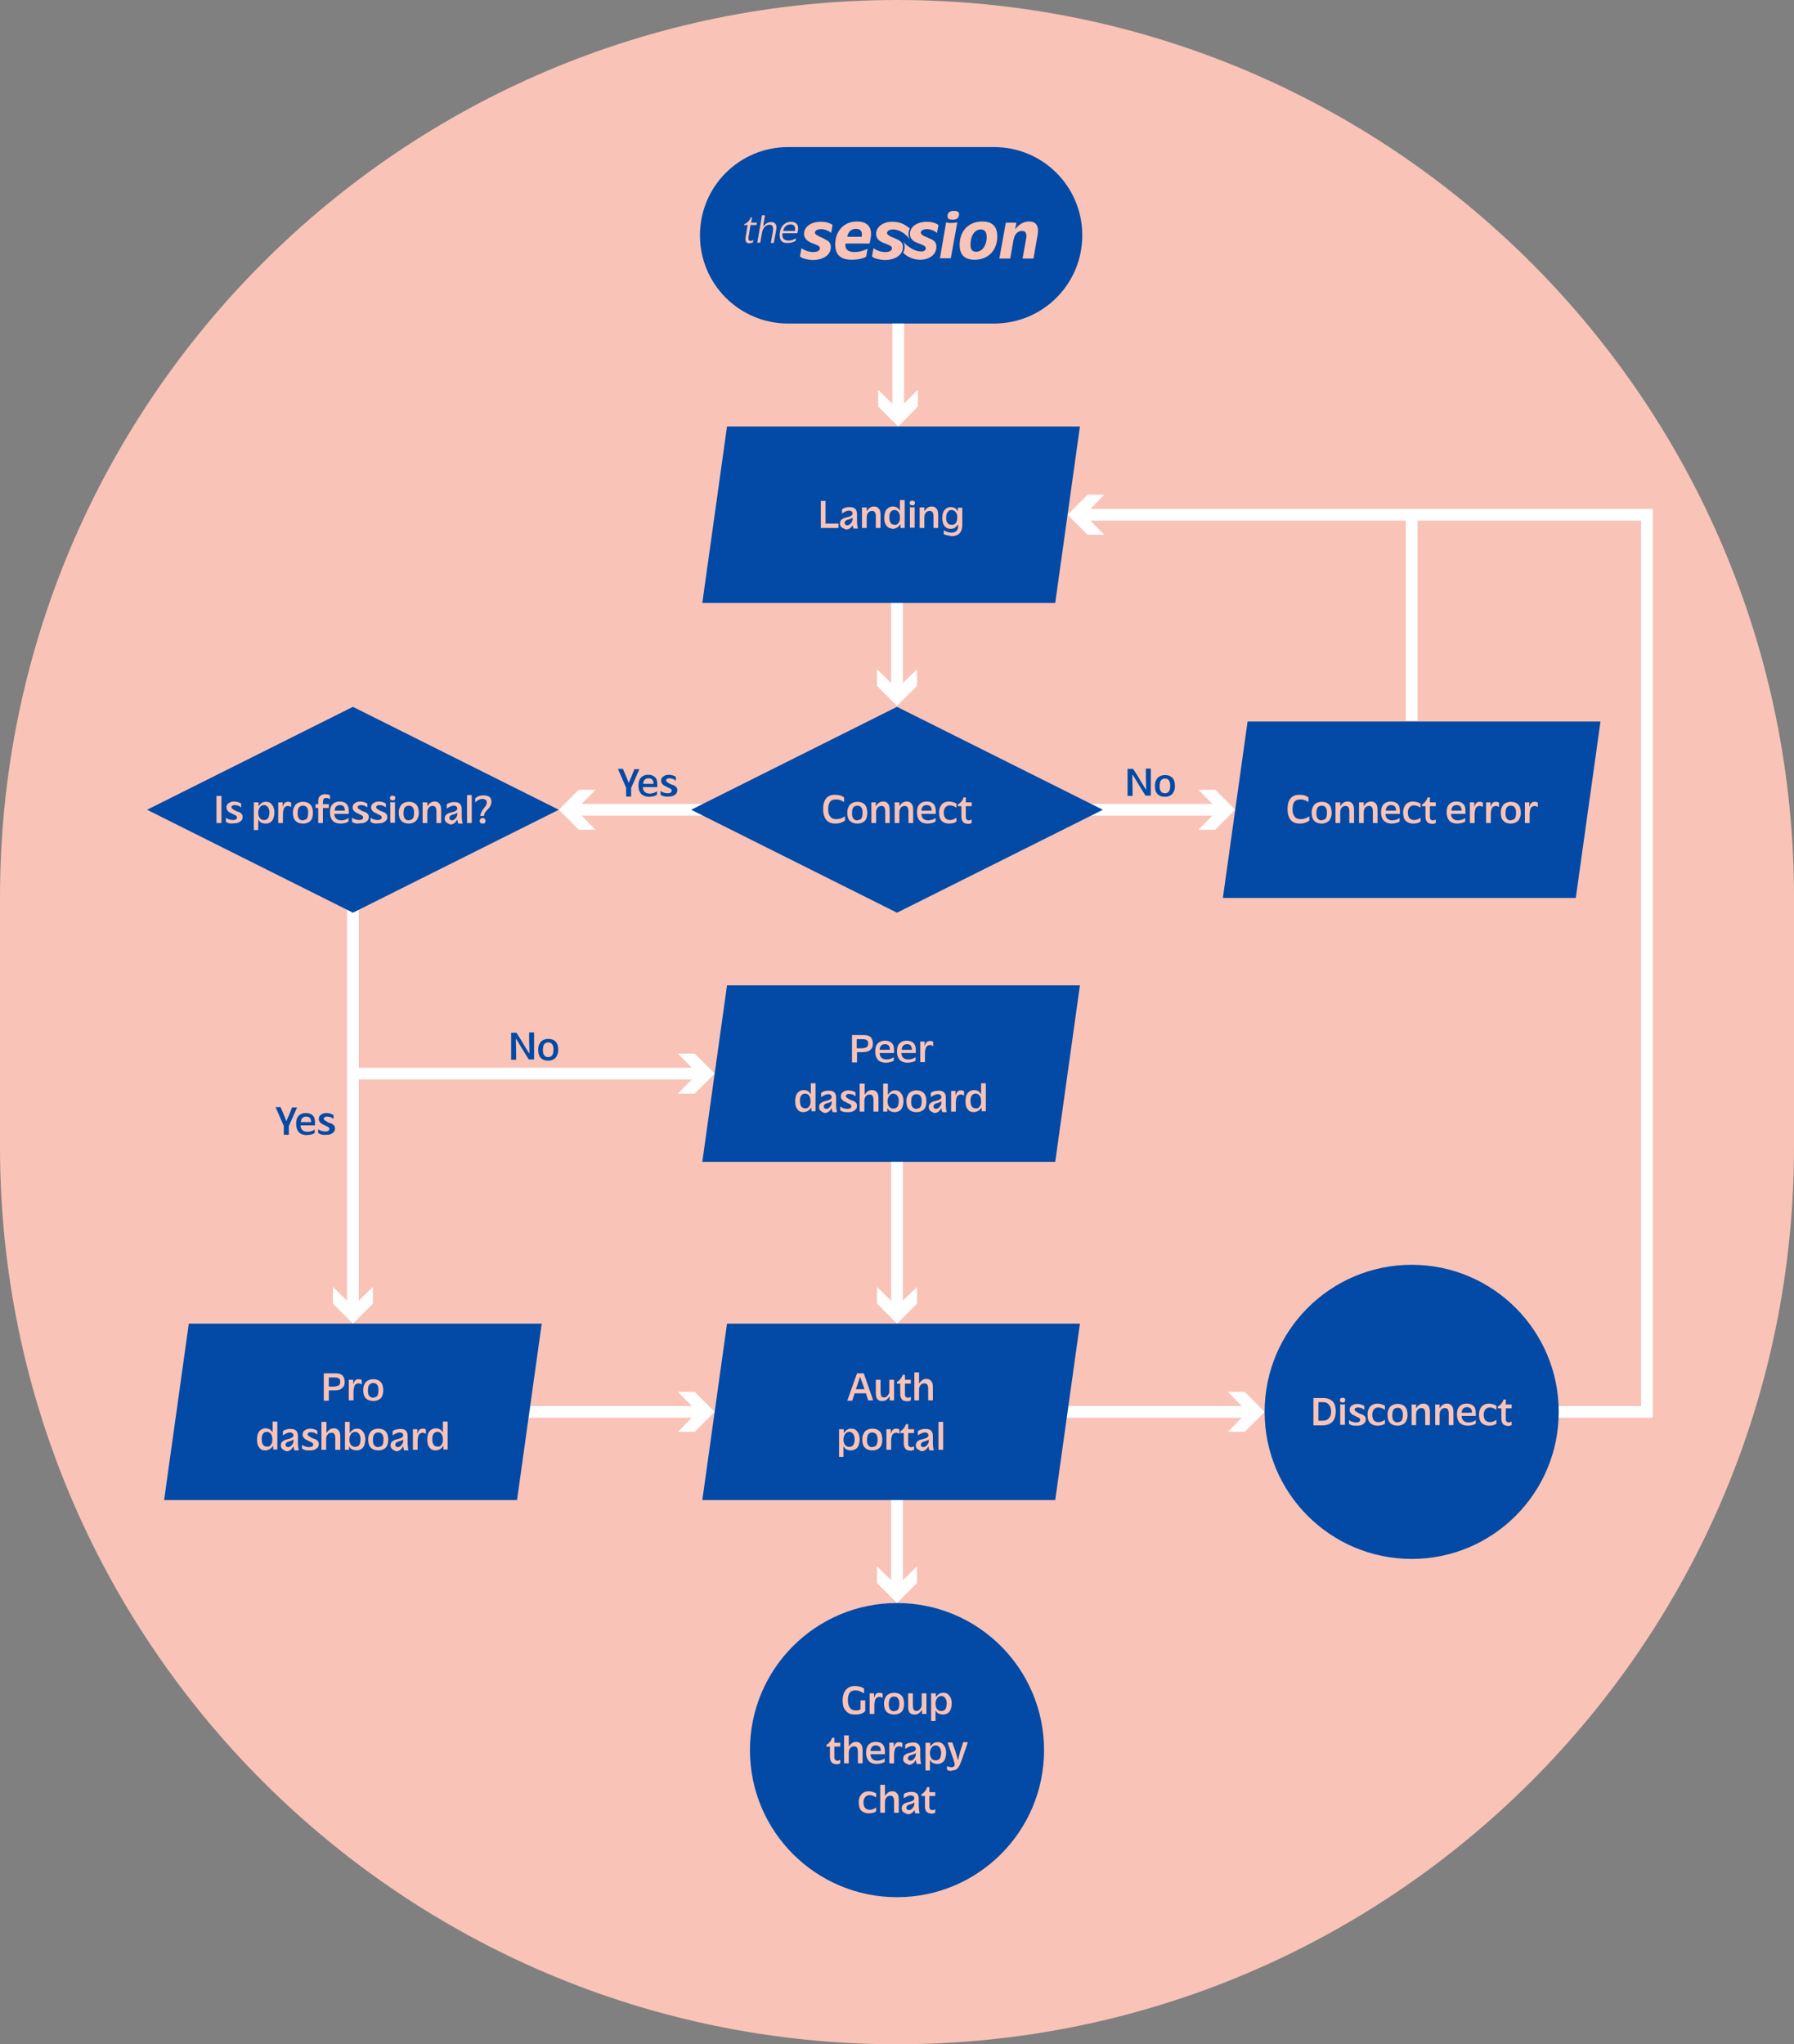 <?xml version="1.0" encoding="utf-8"?>
<!-- Generator: Adobe Illustrator 27.9.0, SVG Export Plug-In . SVG Version: 6.00 Build 0)  -->
<svg version="1.1" id="Layer_1" xmlns="http://www.w3.org/2000/svg" xmlns:xlink="http://www.w3.org/1999/xlink" x="0px" y="0px"
	 viewBox="0 0 610 695" style="enable-background:new 0 0 610 695;" xml:space="preserve">
<rect x="0" y="0" width="610" height="695" fill="#808080" stroke="none"/>
<style type="text/css">
	.st0{fill:#F9C3B7;}
	.st1{fill:none;stroke:#FFFFFF;stroke-width:4;stroke-miterlimit:10;}
	.st2{fill:#FFFFFF;}
	.st3{fill:#034AA6;}
</style>
<path class="st0" d="M305,695L305,695C136.6,695,0,558.4,0,390v-85C0,136.6,136.6,0,305,0h0c168.4,0,305,136.6,305,305v85
	C610,558.4,473.4,695,305,695z"/>
<g>
	<g>
		<line class="st1" x1="166" y1="480" x2="238.4" y2="480"/>
		<g>
			<polygon class="st2" points="230.5,486.8 237.2,480 230.5,473.2 236.2,473.2 243,480 236.2,486.8 			"/>
		</g>
	</g>
</g>
<g>
	<g>
		<line class="st1" x1="353" y1="480" x2="425.4" y2="480"/>
		<g>
			<polygon class="st2" points="417.5,486.8 424.2,480 417.5,473.2 423.2,473.2 430,480 423.2,486.8 			"/>
		</g>
	</g>
</g>
<g>
	<g>
		<line class="st1" x1="120" y1="275" x2="120" y2="445.4"/>
		<g>
			<polygon class="st2" points="113.2,437.5 120,444.2 126.8,437.5 126.8,443.2 120,450 113.2,443.2 			"/>
		</g>
	</g>
</g>
<g>
	<g>
		<path class="st3" d="M338,110h-70c-16.6,0-30-13.4-30-30v0c0-16.6,13.4-30,30-30h70c16.6,0,30,13.4,30,30v0
			C368,96.6,354.6,110,338,110z"/>
	</g>
	<g id="Layer_1-2">
		<path class="st0" d="M312.9,88.3c3.3,0,5.5-1.9,5.5-4.4c0-1.7-1-2.2-1.8-2.6c-0.5-0.2-1.1-0.5-1.6-0.7c-1-0.4-1.9-0.9-1.9-1.5
			c0-0.7,0.8-1.2,2-1.2c1.3,0,2.6,0.5,3.5,1.3l0.5-2.7c-1.1-0.8-2.5-1.1-4-1.1c-3.4,0-5.7,1.8-5.7,4.1c0,1.5,0.9,2.4,2.1,2.9
			c0.5,0.2,1.5,0.6,2,0.8c0.7,0.3,1.3,0.6,1.3,1.2c0,0.7-0.6,1.1-1.6,1.1c-1.8,0-4.1-1.1-6.2-3.4c0.4,0.4,0.6,1.2,0.6,1.8
			s-0.2,1.5-0.5,2C308.5,87.4,310.6,88.3,312.9,88.3L312.9,88.3z M296.5,87.2l0.5-2.8c1.2,0.8,2.6,1.3,4,1.3c1.4,0,2.3-0.5,2.3-1.3
			c0-0.6-0.6-0.9-1.3-1.2c-0.5-0.2-1.5-0.6-2-0.8c-1.1-0.5-2.1-1.4-2.1-2.9c0-2.3,2.3-4.1,5.4-4.1s4.4,1,6.1,2.3
			c-0.3,0.4-0.5,1.1-0.5,1.8s0.1,1.1,0.5,1.8c-1.6-1.8-3.4-3.3-5.8-3.3c-1.1,0-2,0.5-2,1.2c0,0.6,0.9,1.1,1.9,1.5
			c0.6,0.2,1.1,0.5,1.6,0.7c0.8,0.4,1.9,0.9,1.9,2.6c0,2.6-2.4,4.4-6.3,4.4C299.1,88.3,297.4,88,296.5,87.2L296.5,87.2z"/>
		<path class="st0" d="M253.7,79.6l0.5-3.1H253l0.1-0.3c1-0.4,1.7-1.1,2.2-2.3h0.4l-0.3,1.8h2l-0.2,0.8h-2l-0.5,3
			c-0.3,1.5-0.4,2.4,0.5,2.4c0.4,0,0.7-0.1,1-0.4l-0.2,0.9c-0.2,0.1-0.7,0.3-1.2,0.3C253.1,82.7,253.4,81.1,253.7,79.6z"/>
		<path class="st0" d="M259.1,73.2h1l-0.6,3.7h0.1c0.6-0.8,1.5-1.4,2.6-1.4c1.3,0,2.1,0.8,1.7,2.8l-0.8,4.3h-1l0.7-3.9
			c0.2-1.4,0-2.3-1.1-2.3c-0.8,0-2.2,0.5-2.6,2.7l-0.6,3.4h-1L259.1,73.2L259.1,73.2z"/>
		<path class="st0" d="M265.1,79.9c0-2.5,1.5-4.5,3.9-4.5c1.7,0,2.7,1,2.3,3.1l-0.2,0.8h-5c-0.3,1.5,0.3,2.5,2.1,2.5
			c0.7,0,1.4-0.2,2.5-0.8l-0.2,0.9c-0.7,0.4-1.5,0.7-2.6,0.7C266.2,82.7,265.1,82,265.1,79.9L265.1,79.9z M270.3,78.5
			c0.2-1.3-0.1-2.2-1.5-2.2c-1.2,0-2.2,0.7-2.5,2.2H270.3z"/>
		<path class="st0" d="M272,87.2l0.5-2.8c1.2,0.8,2.6,1.3,4,1.3s2.3-0.5,2.3-1.3c0-0.6-0.6-0.9-1.3-1.2c-0.5-0.2-1.5-0.6-2-0.8
			c-1.1-0.6-2.1-1.4-2.1-2.9c0-2.3,2.2-4.1,5.7-4.1c1.5,0,3,0.3,4,1.1l-0.5,2.7c-0.9-0.8-2.2-1.3-3.5-1.3c-1.1,0-2,0.5-2,1.2
			c0,0.6,0.9,1,1.9,1.5c0.6,0.2,1.1,0.5,1.6,0.8c0.8,0.4,1.9,0.9,1.9,2.6c0,2.6-2.4,4.4-6.3,4.4C274.6,88.3,273,88,272,87.2
			L272,87.2z"/>
		<path class="st0" d="M284,83.1c0-4.4,2.8-7.8,7.4-7.8c3.4,0,5.4,1.8,4.6,5.9l-0.3,1.6h-8.2c-0.3,1.7,0.6,2.9,3.1,2.9
			c1.3,0,2.7-0.3,4.4-1.1l-0.5,2.7c-1.1,0.6-2.8,1-4.9,1C286.1,88.3,284,86.9,284,83.1L284,83.1z M293,80.5c0.3-1.6-0.2-2.7-1.9-2.7
			c-1.5,0-2.7,0.8-3,2.7H293L293,80.5z"/>
		<path class="st0" d="M323.6,75.8c0.6,0,1.2-0.1,1.9-0.2l-2.2,12.2h-3.7l2.1-12.2C322.4,75.8,322.9,75.8,323.6,75.8z M324.4,71.7
			c1.2,0,1.7,0.4,1.7,1.1c0,1.3-0.8,1.9-2.2,1.9c-1.1,0-1.7-0.3-1.7-1.1C322.1,72.3,322.9,71.7,324.4,71.7L324.4,71.7z"/>
		<path class="st0" d="M326.3,83.2c0-4.5,2.9-7.9,7.7-7.9c3.1,0,5.1,1.4,5.1,5.1c0,4.5-2.9,7.9-7.7,7.9
			C328.2,88.3,326.3,86.9,326.3,83.2L326.3,83.2z M331.9,85.6c2.2,0,3.6-2.4,3.6-4.9c0-1.7-0.6-2.7-2-2.7c-2.2,0-3.5,2.4-3.5,5
			C329.9,84.6,330.5,85.6,331.9,85.6z"/>
		<path class="st0" d="M342,75.7h3.6l-0.4,2.1h0.1c1.2-1.5,2.7-2.5,4.6-2.5c2.2,0,3.5,1.3,2.9,4.6l-1.4,8h-3.7l1.2-6.7
			c0.3-1.6,0-2.7-1.4-2.7c-1.1,0-2.5,0.7-2.9,3.2l-1.1,6.2h-3.7L342,75.7L342,75.7z"/>
	</g>
</g>
<polygon class="st3" points="358.8,205 238.8,205 247.2,145 367.2,145 "/>
<g>
	<path class="st0" d="M279,170.3h1.7v8.4L280,178h5.1v1.5h-6V170.3z"/>
	<path class="st0" d="M286.2,179.3c-0.4-0.3-0.6-0.7-0.6-1.3c0-0.6,0.2-1,0.5-1.3c0.4-0.3,0.8-0.6,1.4-0.7l0.4-0.1
		c0.4-0.1,0.7-0.2,1-0.3c0.3-0.1,0.5-0.2,0.7-0.4c0.2-0.2,0.3-0.4,0.3-0.6c0-0.3-0.1-0.5-0.3-0.7c-0.2-0.2-0.5-0.3-0.9-0.3
		c-0.4,0-0.8,0.1-1.2,0.3s-0.8,0.4-1.2,0.7v-1.4c0.3-0.3,0.7-0.5,1.2-0.6c0.5-0.2,1-0.2,1.5-0.2c0.8,0,1.4,0.2,1.8,0.6
		s0.6,1,0.6,1.8c0,0.3,0,0.6,0,0.7c0,0.2,0,0.4,0,0.7c0,0.2,0,0.5,0,0.7s0,0.4,0,0.6c0,0.5,0.1,0.8,0.1,1.2c0.1,0.3,0.1,0.6,0.2,1
		h-1.5c-0.1-0.3-0.2-0.7-0.3-1.3H290c-0.2,0.5-0.6,0.9-1,1.2c-0.4,0.3-0.9,0.4-1.4,0.4C287,179.7,286.6,179.6,286.2,179.3z
		 M288.9,178.3c0.3-0.2,0.5-0.5,0.7-0.8c0.2-0.3,0.3-0.7,0.3-1.2v-0.4c-0.1,0.2-0.3,0.3-0.5,0.4c-0.2,0.1-0.5,0.2-0.8,0.3l-0.4,0.1
		c-0.3,0.1-0.6,0.2-0.7,0.4c-0.2,0.2-0.3,0.4-0.3,0.7s0.1,0.5,0.3,0.6c0.2,0.1,0.4,0.2,0.6,0.2C288.3,178.6,288.6,178.5,288.9,178.3
		z"/>
	<path class="st0" d="M293.2,172.5h1.5v1.2h0.1c0.6-1,1.4-1.5,2.4-1.5c0.7,0,1.2,0.2,1.6,0.7c0.4,0.4,0.6,1.1,0.6,2.1v4.5h-1.6v-3.9
		c0-1.3-0.4-1.9-1.3-1.9c-0.3,0-0.6,0.1-0.8,0.2c-0.3,0.1-0.5,0.4-0.7,0.7c-0.2,0.3-0.3,0.8-0.3,1.4v3.5h-1.6V172.5z"/>
	<path class="st0" d="M302,179.3c-0.4-0.3-0.7-0.7-1-1.3s-0.3-1.2-0.3-2s0.1-1.4,0.3-2s0.6-1,1-1.3c0.4-0.3,1-0.5,1.6-0.5
		c0.5,0,0.9,0.1,1.3,0.3c0.4,0.2,0.7,0.5,1,1h0.1V170h1.6v9.5h-1.4v-1.2h-0.1c-0.3,0.5-0.7,0.8-1.1,1.1c-0.5,0.2-0.9,0.4-1.4,0.4
		C303,179.7,302.5,179.6,302,179.3z M305.1,178.2c0.3-0.2,0.5-0.5,0.7-0.9c0.2-0.4,0.2-0.8,0.2-1.4c0-0.5-0.1-0.9-0.2-1.3
		c-0.2-0.4-0.4-0.7-0.7-0.9c-0.3-0.2-0.6-0.3-1-0.3c-0.3,0-0.7,0.1-0.9,0.3c-0.3,0.2-0.5,0.5-0.6,0.8c-0.2,0.4-0.2,0.9-0.2,1.4
		c0,0.7,0.1,1.3,0.4,1.8c0.3,0.5,0.7,0.7,1.4,0.7C304.5,178.5,304.8,178.4,305.1,178.2z"/>
	<path class="st0" d="M309.5,171.6c-0.1-0.1-0.2-0.3-0.2-0.6c0-0.2,0.1-0.4,0.2-0.6c0.1-0.1,0.4-0.2,0.7-0.2c0.3,0,0.5,0.1,0.7,0.2
		s0.2,0.3,0.2,0.6c0,0.2-0.1,0.4-0.2,0.6s-0.4,0.2-0.7,0.2C309.9,171.8,309.6,171.7,309.5,171.6z M310.2,172.5c0.2,0,0.5,0,0.8-0.1
		v7h-1.6v-7C309.7,172.5,310,172.5,310.2,172.5z"/>
	<path class="st0" d="M312.8,172.5h1.5v1.2h0.1c0.6-1,1.4-1.5,2.4-1.5c0.7,0,1.2,0.2,1.6,0.7c0.4,0.4,0.6,1.1,0.6,2.1v4.5h-1.6v-3.9
		c0-1.3-0.4-1.9-1.3-1.9c-0.3,0-0.6,0.1-0.8,0.2c-0.3,0.1-0.5,0.4-0.7,0.7c-0.2,0.3-0.3,0.8-0.3,1.4v3.5h-1.6V172.5z"/>
	<path class="st0" d="M322.1,182c-0.4-0.1-0.8-0.2-1.2-0.4v-1.3l0.2,0.1c0.4,0.2,0.8,0.4,1.2,0.5c0.3,0.1,0.8,0.2,1.2,0.2
		c0.7,0,1.3-0.2,1.7-0.6c0.4-0.4,0.6-0.9,0.6-1.7v-0.4h-0.1c-0.3,0.4-0.6,0.7-1,1s-0.9,0.4-1.5,0.4c-0.8,0-1.5-0.3-2-0.9
		s-0.8-1.5-0.8-2.7c0-0.8,0.1-1.5,0.3-2c0.2-0.6,0.6-1,1-1.3c0.4-0.3,1-0.5,1.6-0.5c0.5,0,0.9,0.1,1.3,0.3c0.4,0.2,0.7,0.5,1,1h0.1
		v-1.1h1.5v5.9c0,0.6-0.1,1.2-0.3,1.8c-0.2,0.5-0.5,1-1.1,1.4s-1.3,0.6-2.3,0.6C323,182.1,322.5,182.1,322.1,182z M324.7,178.1
		c0.3-0.2,0.5-0.5,0.6-0.9s0.2-0.8,0.2-1.3c0-0.6-0.1-1-0.3-1.4c-0.2-0.4-0.4-0.6-0.7-0.8s-0.6-0.3-1-0.3c-0.4,0-0.8,0.1-1,0.4
		s-0.5,0.5-0.6,0.9s-0.2,0.8-0.2,1.3c0,0.6,0.1,1.2,0.4,1.7c0.3,0.5,0.7,0.7,1.4,0.7C324.1,178.5,324.4,178.3,324.7,178.1z"/>
</g>
<polygon class="st3" points="358.8,395 238.8,395 247.2,335 367.2,335 "/>
<g>
	<path class="st0" d="M289.8,351.9h4c0.6,0,1.2,0.1,1.6,0.3c0.5,0.2,0.8,0.5,1,0.9s0.4,1,0.4,1.6c0,0.7-0.1,1.3-0.4,1.7
		s-0.7,0.8-1.2,1c-0.5,0.2-1.2,0.3-2,0.3h-1.8v3.5h-1.7V351.9z M294.7,356c0.3-0.3,0.5-0.6,0.5-1.2c0-0.5-0.1-0.9-0.4-1.1
		s-0.7-0.4-1.3-0.4h-2.9l0.7-0.7v3.8h1.9C293.9,356.3,294.4,356.2,294.7,356z"/>
	<path class="st0" d="M298.6,360.4c-0.6-0.6-1-1.6-1-2.9c0-0.7,0.1-1.4,0.3-1.9s0.6-1,1.1-1.3s1.1-0.5,1.9-0.5c1,0,1.8,0.3,2.3,0.8
		c0.6,0.5,0.8,1.4,0.8,2.5v0.9h-4.9c0,0.7,0.2,1.2,0.6,1.6s1,0.6,1.8,0.6c0.4,0,0.8-0.1,1.2-0.2c0.4-0.1,0.8-0.3,1.2-0.6v1.2
		c-0.3,0.2-0.7,0.4-1.2,0.5c-0.4,0.1-0.9,0.2-1.5,0.2C300.1,361.3,299.2,361,298.6,360.4z M302.2,355.5c-0.3-0.3-0.7-0.5-1.3-0.5
		c-0.6,0-1,0.2-1.3,0.5c-0.3,0.3-0.5,0.8-0.5,1.4h3.5C302.6,356.3,302.5,355.9,302.2,355.5z"/>
	<path class="st0" d="M306,360.4c-0.6-0.6-1-1.6-1-2.9c0-0.7,0.1-1.4,0.3-1.9s0.6-1,1.1-1.3c0.5-0.3,1.1-0.5,1.9-0.5
		c1,0,1.8,0.3,2.3,0.8s0.8,1.4,0.8,2.5v0.9h-4.9c0,0.7,0.2,1.2,0.6,1.6s1,0.6,1.8,0.6c0.4,0,0.8-0.1,1.2-0.2
		c0.4-0.1,0.8-0.3,1.2-0.6v1.2c-0.3,0.2-0.7,0.4-1.2,0.5s-0.9,0.2-1.5,0.2C307.5,361.3,306.6,361,306,360.4z M309.7,355.5
		c-0.3-0.3-0.7-0.5-1.3-0.5c-0.6,0-1,0.2-1.3,0.5c-0.3,0.3-0.5,0.8-0.5,1.4h3.5C310.1,356.3,309.9,355.9,309.7,355.5z"/>
	<path class="st0" d="M312.9,354.1h1.5v1.4h0.1c0.1-0.5,0.3-0.9,0.6-1.2c0.3-0.3,0.7-0.4,1.2-0.4c0.4,0,0.7,0.1,1,0.3v1.5
		c-0.4-0.3-0.8-0.4-1.1-0.4c-0.3,0-0.6,0.1-0.9,0.3s-0.5,0.5-0.6,1c-0.1,0.4-0.2,0.9-0.2,1.5v3h-1.6V354.1z"/>
	<path class="st0" d="M271.7,377.7c-0.4-0.3-0.7-0.7-1-1.3c-0.2-0.6-0.3-1.2-0.3-2c0-0.8,0.1-1.4,0.3-2c0.2-0.6,0.6-1,1-1.3
		s1-0.5,1.6-0.5c0.5,0,0.9,0.1,1.3,0.3s0.7,0.5,1,1h0.1v-3.6h1.6v9.5h-1.4v-1.2h-0.1c-0.3,0.5-0.7,0.8-1.1,1.1
		c-0.5,0.2-0.9,0.4-1.4,0.4C272.6,378.1,272.1,378,271.7,377.7z M274.7,376.6c0.3-0.2,0.5-0.5,0.7-0.9c0.2-0.4,0.2-0.8,0.2-1.4
		c0-0.5-0.1-0.9-0.2-1.3c-0.2-0.4-0.4-0.7-0.7-0.9c-0.3-0.2-0.6-0.3-1-0.3c-0.3,0-0.7,0.1-0.9,0.3c-0.3,0.2-0.5,0.5-0.6,0.8
		c-0.2,0.4-0.2,0.9-0.2,1.4c0,0.7,0.1,1.3,0.4,1.8c0.3,0.5,0.7,0.7,1.4,0.7C274.1,376.9,274.4,376.8,274.7,376.6z"/>
	<path class="st0" d="M279.1,377.7c-0.4-0.3-0.6-0.7-0.6-1.3c0-0.6,0.2-1,0.5-1.3c0.4-0.3,0.8-0.6,1.4-0.7l0.4-0.1
		c0.4-0.1,0.7-0.2,1-0.3c0.3-0.1,0.5-0.2,0.7-0.4c0.2-0.2,0.3-0.4,0.3-0.6c0-0.3-0.1-0.5-0.3-0.7c-0.2-0.2-0.5-0.3-0.9-0.3
		c-0.4,0-0.8,0.1-1.2,0.3c-0.4,0.2-0.8,0.4-1.2,0.7v-1.4c0.3-0.3,0.7-0.5,1.2-0.6c0.5-0.2,1-0.2,1.5-0.2c0.8,0,1.4,0.2,1.8,0.6
		c0.4,0.4,0.6,1,0.6,1.8c0,0.3,0,0.6,0,0.7c0,0.2,0,0.4,0,0.7c0,0.2,0,0.5,0,0.7s0,0.4,0,0.6c0,0.5,0.1,0.8,0.1,1.2
		c0.1,0.3,0.1,0.6,0.2,1h-1.5c-0.1-0.3-0.2-0.7-0.3-1.3h-0.1c-0.2,0.5-0.6,0.9-1,1.2c-0.4,0.3-0.9,0.4-1.4,0.4
		C279.9,378.1,279.4,378,279.1,377.7z M281.8,376.7c0.3-0.2,0.5-0.5,0.7-0.8c0.2-0.3,0.3-0.7,0.3-1.2v-0.4c-0.1,0.2-0.3,0.3-0.5,0.4
		c-0.2,0.1-0.5,0.2-0.8,0.3l-0.4,0.1c-0.3,0.1-0.6,0.2-0.7,0.4c-0.2,0.2-0.3,0.4-0.3,0.7s0.1,0.5,0.3,0.6c0.2,0.1,0.4,0.2,0.6,0.2
		C281.2,377,281.5,376.9,281.8,376.7z"/>
	<path class="st0" d="M286.8,378c-0.4-0.1-0.8-0.3-1.1-0.5v-1.3c0.4,0.3,0.8,0.5,1.2,0.6s0.8,0.2,1.2,0.2c0.4,0,0.8-0.1,1-0.2
		s0.4-0.4,0.4-0.7c0-0.2-0.1-0.4-0.2-0.5c-0.2-0.1-0.4-0.3-0.7-0.4h0c-0.3-0.1-0.5-0.2-0.6-0.3c-0.2-0.1-0.4-0.2-0.6-0.3
		c-0.5-0.2-0.9-0.5-1.1-0.8c-0.3-0.3-0.4-0.7-0.4-1.1c0-0.4,0.1-0.7,0.3-1c0.2-0.3,0.5-0.5,0.9-0.7c0.4-0.2,0.9-0.3,1.5-0.3
		c0.4,0,0.8,0.1,1.2,0.2s0.7,0.3,1.1,0.5v1.3c-0.3-0.2-0.6-0.4-1-0.6c-0.4-0.1-0.8-0.2-1.2-0.2c-0.3,0-0.6,0.1-0.8,0.2
		c-0.2,0.1-0.3,0.3-0.3,0.5c0,0.2,0.1,0.4,0.2,0.5c0.2,0.1,0.4,0.3,0.8,0.5c0,0,0.1,0,0.1,0.1c0.4,0.2,0.8,0.4,1.2,0.5l0.1,0
		c0.3,0.1,0.5,0.3,0.7,0.4s0.3,0.3,0.5,0.5c0.1,0.2,0.2,0.5,0.2,0.8c0,0.4-0.1,0.8-0.3,1.1c-0.2,0.3-0.6,0.6-1,0.8s-1,0.3-1.6,0.3
		C287.7,378.1,287.2,378.1,286.8,378z"/>
	<path class="st0" d="M292.4,368.4h1.6v3.7h0.1c0.3-0.5,0.6-0.8,1-1.1c0.4-0.3,0.9-0.4,1.4-0.4c0.7,0,1.2,0.2,1.6,0.7
		c0.4,0.4,0.6,1.1,0.6,2.1v4.5H297V374c0-1.3-0.4-1.9-1.3-1.9c-0.3,0-0.6,0.1-0.8,0.2c-0.3,0.1-0.5,0.4-0.7,0.7
		c-0.2,0.3-0.3,0.8-0.3,1.4v3.5h-1.6V368.4z"/>
	<path class="st0" d="M302.8,377.8c-0.4-0.2-0.8-0.5-1-1h-0.1v1.1h-1.4v-9.5h1.6v3.7h0.1c0.3-0.4,0.6-0.8,1-1
		c0.4-0.3,0.9-0.4,1.4-0.4c0.5,0,1,0.1,1.4,0.4c0.4,0.3,0.7,0.7,1,1.2c0.2,0.5,0.4,1.2,0.4,1.9c0,0.7-0.1,1.4-0.3,2
		c-0.2,0.6-0.5,1.1-1,1.4c-0.4,0.3-1,0.5-1.7,0.5C303.7,378.1,303.3,378,302.8,377.8z M304.8,376.6c0.3-0.2,0.5-0.5,0.6-0.9
		c0.1-0.4,0.2-0.8,0.2-1.4c0-0.8-0.2-1.4-0.5-1.8c-0.3-0.4-0.8-0.7-1.3-0.7c-0.4,0-0.7,0.1-1,0.3s-0.5,0.5-0.7,0.9
		c-0.2,0.4-0.3,0.9-0.3,1.4c0,0.8,0.2,1.4,0.5,1.8c0.3,0.4,0.8,0.7,1.4,0.7C304.1,376.9,304.5,376.8,304.8,376.6z"/>
	<path class="st0" d="M309.1,377.2c-0.6-0.6-0.9-1.5-0.9-2.8c0-0.7,0.1-1.4,0.4-1.9c0.2-0.6,0.6-1,1.1-1.3c0.5-0.3,1.2-0.5,1.9-0.5
		c1.1,0,1.9,0.3,2.5,0.9c0.6,0.6,0.9,1.6,0.9,2.8c0,0.7-0.1,1.4-0.3,1.9c-0.2,0.6-0.6,1-1.1,1.3s-1.2,0.5-1.9,0.5
		C310.5,378.1,309.7,377.8,309.1,377.2z M312.6,376.7c0.3-0.2,0.5-0.5,0.6-0.8c0.1-0.4,0.2-0.9,0.2-1.4c0-0.8-0.1-1.4-0.4-1.8
		c-0.3-0.5-0.8-0.7-1.4-0.7c-0.4,0-0.7,0.1-1,0.3c-0.3,0.2-0.5,0.5-0.6,0.8c-0.1,0.4-0.2,0.9-0.2,1.4c0,0.8,0.1,1.4,0.4,1.8
		s0.8,0.7,1.4,0.7C312,376.9,312.3,376.8,312.6,376.7z"/>
	<path class="st0" d="M316.4,377.7c-0.4-0.3-0.6-0.7-0.6-1.3c0-0.6,0.2-1,0.5-1.3c0.4-0.3,0.8-0.6,1.4-0.7l0.4-0.1
		c0.4-0.1,0.7-0.2,1-0.3c0.3-0.1,0.5-0.2,0.7-0.4s0.3-0.4,0.3-0.6c0-0.3-0.1-0.5-0.3-0.7s-0.5-0.3-0.9-0.3c-0.4,0-0.8,0.1-1.2,0.3
		c-0.4,0.2-0.8,0.4-1.2,0.7v-1.4c0.3-0.3,0.7-0.5,1.2-0.6s1-0.2,1.5-0.2c0.8,0,1.4,0.2,1.8,0.6c0.4,0.4,0.6,1,0.6,1.8
		c0,0.3,0,0.6,0,0.7s0,0.4,0,0.7c0,0.2,0,0.5,0,0.7c0,0.2,0,0.4,0,0.6c0,0.5,0.1,0.8,0.1,1.2s0.1,0.6,0.2,1h-1.5
		c-0.1-0.3-0.2-0.7-0.3-1.3h-0.1c-0.2,0.5-0.6,0.9-1,1.2s-0.9,0.4-1.4,0.4C317.2,378.1,316.7,378,316.4,377.7z M319.1,376.7
		c0.3-0.2,0.5-0.5,0.7-0.8c0.2-0.3,0.3-0.7,0.3-1.2v-0.4c-0.1,0.2-0.3,0.3-0.5,0.4c-0.2,0.1-0.5,0.2-0.8,0.3l-0.4,0.1
		c-0.3,0.1-0.6,0.2-0.7,0.4c-0.2,0.2-0.3,0.4-0.3,0.7s0.1,0.5,0.3,0.6s0.4,0.2,0.6,0.2C318.5,377,318.8,376.9,319.1,376.7z"/>
	<path class="st0" d="M323.4,370.9h1.5v1.4h0.1c0.1-0.5,0.3-0.9,0.6-1.2c0.3-0.3,0.7-0.4,1.2-0.4c0.4,0,0.7,0.1,1,0.3v1.5
		c-0.4-0.3-0.8-0.4-1.1-0.4c-0.3,0-0.6,0.1-0.9,0.3c-0.3,0.2-0.5,0.5-0.6,1c-0.1,0.4-0.2,0.9-0.2,1.5v3h-1.6V370.9z"/>
	<path class="st0" d="M329.6,377.7c-0.4-0.3-0.7-0.7-1-1.3c-0.2-0.6-0.3-1.2-0.3-2c0-0.8,0.1-1.4,0.3-2c0.2-0.6,0.6-1,1-1.3
		s1-0.5,1.6-0.5c0.5,0,0.9,0.1,1.3,0.3s0.7,0.5,1,1h0.1v-3.6h1.6v9.5h-1.4v-1.2h-0.1c-0.3,0.5-0.7,0.8-1.1,1.1
		c-0.5,0.2-0.9,0.4-1.4,0.4C330.6,378.1,330.1,378,329.6,377.7z M332.7,376.6c0.3-0.2,0.5-0.5,0.7-0.9c0.2-0.4,0.2-0.8,0.2-1.4
		c0-0.5-0.1-0.9-0.2-1.3c-0.2-0.4-0.4-0.7-0.7-0.9c-0.3-0.2-0.6-0.3-1-0.3c-0.3,0-0.7,0.1-0.9,0.3c-0.3,0.2-0.5,0.5-0.6,0.8
		c-0.2,0.4-0.2,0.9-0.2,1.4c0,0.7,0.1,1.3,0.4,1.8c0.3,0.5,0.7,0.7,1.4,0.7C332.1,376.9,332.4,376.8,332.7,376.6z"/>
</g>
<polygon class="st3" points="358.8,510 238.8,510 247.2,450 367.2,450 "/>
<g>
	<path class="st0" d="M291.4,466.9h2.3l3.2,9.2h-1.7c-0.2-0.8-0.8-2.6-1.8-5.4c-0.3-0.8-0.6-1.6-0.9-2.5h-0.1l-0.3,0.9l-0.6,1.8
		c-0.2,0.6-0.5,1.4-0.8,2.4c-0.3,1-0.6,1.9-0.9,2.9h-1.7L291.4,466.9z M289.8,472.3h5.5v1.4h-5.5V472.3z"/>
	<path class="st0" d="M297.8,473.7v-4.6h1.6v4.1c0,0.5,0.1,1,0.2,1.3c0.1,0.4,0.5,0.6,1,0.6c0.4,0,0.8-0.2,1.1-0.5s0.5-0.7,0.7-1.1
		v-4.4h1.6v7h-1.5v-1.3h-0.1c-0.2,0.4-0.6,0.8-1,1.1c-0.4,0.3-0.9,0.4-1.5,0.4C298.5,476.3,297.8,475.5,297.8,473.7z"/>
	<path class="st0" d="M306.8,475.9c-0.3-0.3-0.5-0.7-0.6-1.1c-0.1-0.4-0.1-1-0.1-1.7v0v-2.7H305v-0.6c0.4-0.2,0.8-0.5,1.1-0.9
		c0.3-0.3,0.6-0.8,0.8-1.4c0,0,0,0,0-0.1h0.8v1.7h2v1.3h-2v2.6c0,0.5,0,0.9,0,1.2c0,0.3,0.1,0.5,0.3,0.7c0.1,0.2,0.4,0.3,0.7,0.3
		c0.2,0,0.3,0,0.5-0.1c0.2-0.1,0.3-0.1,0.5-0.2v1.2c-0.1,0.1-0.3,0.1-0.6,0.2c-0.2,0.1-0.5,0.1-0.8,0.1
		C307.6,476.3,307.1,476.2,306.8,475.9z"/>
	<path class="st0" d="M310.9,466.6h1.6v3.7h0.1c0.3-0.5,0.6-0.8,1-1.1c0.4-0.3,0.9-0.4,1.4-0.4c0.7,0,1.2,0.2,1.6,0.7
		c0.4,0.4,0.6,1.1,0.6,2.1v4.5h-1.6v-3.9c0-1.3-0.4-1.9-1.3-1.9c-0.3,0-0.6,0.1-0.8,0.2c-0.3,0.1-0.5,0.4-0.7,0.7
		c-0.2,0.3-0.3,0.8-0.3,1.4v3.5h-1.6V466.6z"/>
	<path class="st0" d="M285.4,485.9h1.5v1.2h0.1c0.3-0.4,0.6-0.8,1-1c0.4-0.3,0.9-0.4,1.5-0.4c0.5,0,1,0.1,1.4,0.4
		c0.4,0.3,0.7,0.7,1,1.2c0.2,0.5,0.4,1.2,0.4,1.9c0,0.7-0.1,1.4-0.3,2s-0.5,1.1-1,1.4s-1,0.5-1.7,0.5c-0.5,0-0.9-0.1-1.4-0.3
		s-0.7-0.5-1-1h-0.1v3.5h-1.5V485.9z M289.8,491.6c0.3-0.2,0.5-0.5,0.6-0.9c0.1-0.4,0.2-0.8,0.2-1.4c0-0.8-0.2-1.4-0.5-1.8
		c-0.3-0.4-0.8-0.7-1.3-0.7c-0.4,0-0.7,0.1-1,0.3c-0.3,0.2-0.5,0.5-0.7,0.9s-0.3,0.9-0.3,1.4c0,0.8,0.2,1.4,0.5,1.8s0.8,0.7,1.4,0.7
		C289.2,491.9,289.5,491.8,289.8,491.6z"/>
	<path class="st0" d="M294.1,492.2c-0.6-0.6-0.9-1.5-0.9-2.8c0-0.7,0.1-1.4,0.4-1.9c0.2-0.6,0.6-1,1.1-1.3s1.2-0.5,1.9-0.5
		c1.1,0,1.9,0.3,2.5,0.9c0.6,0.6,0.9,1.6,0.9,2.8c0,0.7-0.1,1.4-0.3,1.9s-0.6,1-1.1,1.3s-1.2,0.5-1.9,0.5
		C295.5,493.1,294.7,492.8,294.1,492.2z M297.6,491.7c0.3-0.2,0.5-0.5,0.6-0.8c0.1-0.4,0.2-0.9,0.2-1.4c0-0.8-0.1-1.4-0.4-1.8
		s-0.8-0.7-1.4-0.7c-0.4,0-0.7,0.1-1,0.3s-0.5,0.5-0.6,0.8c-0.1,0.4-0.2,0.9-0.2,1.4c0,0.8,0.1,1.4,0.4,1.8c0.3,0.5,0.8,0.7,1.4,0.7
		C297,491.9,297.3,491.8,297.6,491.7z"/>
	<path class="st0" d="M301.4,485.9h1.5v1.4h0.1c0.1-0.5,0.3-0.9,0.6-1.2c0.3-0.3,0.7-0.4,1.2-0.4c0.4,0,0.7,0.1,1,0.3v1.5
		c-0.4-0.3-0.8-0.4-1.1-0.4c-0.3,0-0.6,0.1-0.9,0.3c-0.3,0.2-0.5,0.5-0.6,1c-0.1,0.4-0.2,0.9-0.2,1.5v3h-1.6V485.9z"/>
	<path class="st0" d="M308,492.7c-0.3-0.3-0.5-0.7-0.6-1.1c-0.1-0.4-0.1-1-0.1-1.7v0v-2.7h-1.2v-0.6c0.4-0.2,0.8-0.5,1.1-0.9
		c0.3-0.3,0.6-0.8,0.8-1.4c0,0,0,0,0-0.1h0.8v1.7h2v1.3h-2v2.6c0,0.5,0,0.9,0,1.2c0,0.3,0.1,0.5,0.3,0.7c0.1,0.2,0.4,0.3,0.7,0.3
		c0.2,0,0.3,0,0.5-0.1c0.2-0.1,0.3-0.1,0.5-0.2v1.2c-0.1,0.1-0.3,0.1-0.6,0.2c-0.2,0.1-0.5,0.1-0.8,0.1
		C308.8,493.1,308.3,493,308,492.7z"/>
	<path class="st0" d="M312,492.7c-0.4-0.3-0.6-0.7-0.6-1.3c0-0.6,0.2-1,0.5-1.3s0.8-0.6,1.4-0.7l0.4-0.1c0.4-0.1,0.7-0.2,1-0.3
		c0.3-0.1,0.5-0.2,0.7-0.4s0.3-0.4,0.3-0.6c0-0.3-0.1-0.5-0.3-0.7c-0.2-0.2-0.5-0.3-0.9-0.3c-0.4,0-0.8,0.1-1.2,0.3
		s-0.8,0.4-1.2,0.7v-1.4c0.3-0.3,0.7-0.5,1.2-0.6c0.5-0.2,1-0.2,1.5-0.2c0.8,0,1.4,0.2,1.8,0.6c0.4,0.4,0.6,1,0.6,1.8
		c0,0.3,0,0.6,0,0.7c0,0.2,0,0.4,0,0.7c0,0.2,0,0.5,0,0.7c0,0.2,0,0.4,0,0.6c0,0.5,0.1,0.8,0.1,1.2c0.1,0.3,0.1,0.6,0.2,1h-1.5
		c-0.1-0.3-0.2-0.7-0.3-1.3h-0.1c-0.2,0.5-0.6,0.9-1,1.2c-0.4,0.3-0.9,0.4-1.4,0.4C312.9,493.1,312.4,493,312,492.7z M314.8,491.7
		c0.3-0.2,0.5-0.5,0.7-0.8c0.2-0.3,0.3-0.7,0.3-1.2v-0.4c-0.1,0.2-0.3,0.3-0.5,0.4c-0.2,0.1-0.5,0.2-0.8,0.3l-0.4,0.1
		c-0.3,0.1-0.6,0.2-0.7,0.4s-0.3,0.4-0.3,0.7s0.1,0.5,0.3,0.6s0.4,0.2,0.6,0.2C314.2,492,314.5,491.9,314.8,491.7z"/>
	<path class="st0" d="M319.1,492.9v-9.5h1.6v9.5H319.1z"/>
</g>
<polygon class="st3" points="175.8,510 55.8,510 64.2,450 184.2,450 "/>
<g>
	<path class="st0" d="M110.2,466.9h4c0.6,0,1.2,0.1,1.6,0.3c0.5,0.2,0.8,0.5,1,0.9c0.2,0.4,0.4,1,0.4,1.6c0,0.7-0.1,1.3-0.4,1.7
		s-0.7,0.8-1.2,1c-0.5,0.2-1.2,0.3-2,0.3h-1.8v3.5h-1.7V466.9z M115.2,471c0.3-0.3,0.5-0.6,0.5-1.2c0-0.5-0.1-0.9-0.4-1.1
		s-0.7-0.4-1.3-0.4h-2.9l0.7-0.7v3.8h1.9C114.4,471.3,114.8,471.2,115.2,471z"/>
	<path class="st0" d="M118.6,469.1h1.5v1.4h0.1c0.1-0.5,0.3-0.9,0.6-1.2c0.3-0.3,0.7-0.4,1.2-0.4c0.4,0,0.7,0.1,1,0.3v1.5
		c-0.4-0.3-0.8-0.4-1.1-0.4c-0.3,0-0.6,0.1-0.9,0.3s-0.5,0.5-0.6,1c-0.1,0.4-0.2,0.9-0.2,1.5v3h-1.6V469.1z"/>
	<path class="st0" d="M124.4,475.4c-0.6-0.6-0.9-1.5-0.9-2.8c0-0.7,0.1-1.4,0.4-1.9c0.2-0.6,0.6-1,1.1-1.3c0.5-0.3,1.2-0.5,1.9-0.5
		c1.1,0,1.9,0.3,2.5,0.9c0.6,0.6,0.9,1.6,0.9,2.8c0,0.7-0.1,1.4-0.3,1.9c-0.2,0.6-0.6,1-1.1,1.3s-1.2,0.5-1.9,0.5
		C125.9,476.3,125,476,124.4,475.4z M127.9,474.9c0.3-0.2,0.5-0.5,0.6-0.8c0.1-0.4,0.2-0.9,0.2-1.4c0-0.8-0.1-1.4-0.4-1.8
		c-0.3-0.5-0.8-0.7-1.4-0.7c-0.4,0-0.7,0.1-1,0.3c-0.3,0.2-0.5,0.5-0.6,0.8c-0.1,0.4-0.2,0.9-0.2,1.4c0,0.8,0.1,1.4,0.4,1.8
		s0.8,0.7,1.4,0.7C127.3,475.1,127.6,475,127.9,474.9z"/>
	<path class="st0" d="M88.7,492.7c-0.4-0.3-0.7-0.7-1-1.3c-0.2-0.6-0.3-1.2-0.3-2c0-0.8,0.1-1.4,0.3-2c0.2-0.6,0.6-1,1-1.3
		s1-0.5,1.6-0.5c0.5,0,0.9,0.1,1.3,0.3s0.7,0.5,1,1h0.1v-3.6h1.6v9.5h-1.4v-1.2h-0.1c-0.3,0.5-0.7,0.8-1.1,1.1
		c-0.5,0.2-0.9,0.4-1.4,0.4C89.6,493.1,89.1,493,88.7,492.7z M91.7,491.6c0.3-0.2,0.5-0.5,0.7-0.9c0.2-0.4,0.2-0.8,0.2-1.4
		c0-0.5-0.1-0.9-0.2-1.3c-0.2-0.4-0.4-0.7-0.7-0.9c-0.3-0.2-0.6-0.3-1-0.3c-0.3,0-0.7,0.1-0.9,0.3c-0.3,0.2-0.5,0.5-0.6,0.8
		c-0.2,0.4-0.2,0.9-0.2,1.4c0,0.7,0.1,1.3,0.4,1.8c0.3,0.5,0.7,0.7,1.4,0.7C91.1,491.9,91.4,491.8,91.7,491.6z"/>
	<path class="st0" d="M96.1,492.7c-0.4-0.3-0.6-0.7-0.6-1.3c0-0.6,0.2-1,0.5-1.3c0.4-0.3,0.8-0.6,1.4-0.7l0.4-0.1
		c0.4-0.1,0.7-0.2,1-0.3c0.3-0.1,0.5-0.2,0.7-0.4c0.2-0.2,0.3-0.4,0.3-0.6c0-0.3-0.1-0.5-0.3-0.7c-0.2-0.2-0.5-0.3-0.9-0.3
		c-0.4,0-0.8,0.1-1.2,0.3c-0.4,0.2-0.8,0.4-1.2,0.7v-1.4c0.3-0.3,0.7-0.5,1.2-0.6c0.5-0.2,1-0.2,1.5-0.2c0.8,0,1.4,0.2,1.8,0.6
		c0.4,0.4,0.6,1,0.6,1.8c0,0.3,0,0.6,0,0.7c0,0.2,0,0.4,0,0.7c0,0.2,0,0.5,0,0.7s0,0.4,0,0.6c0,0.5,0.1,0.8,0.1,1.2
		c0.1,0.3,0.1,0.6,0.2,1h-1.5c-0.1-0.3-0.2-0.7-0.3-1.3h-0.1c-0.2,0.5-0.6,0.9-1,1.2c-0.4,0.3-0.9,0.4-1.4,0.4
		C96.9,493.1,96.4,493,96.1,492.7z M98.8,491.7c0.3-0.2,0.5-0.5,0.7-0.8c0.2-0.3,0.3-0.7,0.3-1.2v-0.4c-0.1,0.2-0.3,0.3-0.5,0.4
		c-0.2,0.1-0.5,0.2-0.8,0.3l-0.4,0.1c-0.3,0.1-0.6,0.2-0.7,0.4c-0.2,0.2-0.3,0.4-0.3,0.7s0.1,0.5,0.3,0.6c0.2,0.1,0.4,0.2,0.6,0.2
		C98.2,492,98.5,491.9,98.8,491.7z"/>
	<path class="st0" d="M103.8,493c-0.4-0.1-0.8-0.3-1.1-0.5v-1.3c0.4,0.3,0.8,0.5,1.2,0.6s0.8,0.2,1.2,0.2c0.4,0,0.8-0.1,1-0.2
		s0.4-0.4,0.4-0.7c0-0.2-0.1-0.4-0.2-0.5c-0.2-0.1-0.4-0.3-0.7-0.4h0c-0.3-0.1-0.5-0.2-0.6-0.3c-0.2-0.1-0.4-0.2-0.6-0.3
		c-0.5-0.2-0.9-0.5-1.1-0.8c-0.3-0.3-0.4-0.7-0.4-1.1c0-0.4,0.1-0.7,0.3-1c0.2-0.3,0.5-0.5,0.9-0.7c0.4-0.2,0.9-0.3,1.5-0.3
		c0.4,0,0.8,0.1,1.2,0.2s0.7,0.3,1.1,0.5v1.3c-0.3-0.2-0.6-0.4-1-0.6c-0.4-0.1-0.8-0.2-1.2-0.2c-0.3,0-0.6,0.1-0.8,0.2
		c-0.2,0.1-0.3,0.3-0.3,0.5c0,0.2,0.1,0.4,0.2,0.5c0.2,0.1,0.4,0.3,0.8,0.5c0,0,0.1,0,0.1,0.1c0.4,0.2,0.8,0.4,1.2,0.5l0.1,0
		c0.3,0.1,0.5,0.3,0.7,0.4s0.3,0.3,0.5,0.5c0.1,0.2,0.2,0.5,0.2,0.8c0,0.4-0.1,0.8-0.3,1.1c-0.2,0.3-0.6,0.6-1,0.8s-1,0.3-1.6,0.3
		C104.7,493.1,104.2,493.1,103.8,493z"/>
	<path class="st0" d="M109.4,483.4h1.6v3.7h0.1c0.3-0.5,0.6-0.8,1-1.1c0.4-0.3,0.9-0.4,1.4-0.4c0.7,0,1.2,0.2,1.6,0.7
		c0.4,0.4,0.6,1.1,0.6,2.1v4.5H114V489c0-1.3-0.4-1.9-1.3-1.9c-0.3,0-0.6,0.1-0.8,0.2c-0.3,0.1-0.5,0.4-0.7,0.7
		c-0.2,0.3-0.3,0.8-0.3,1.4v3.5h-1.6V483.4z"/>
	<path class="st0" d="M119.8,492.8c-0.4-0.2-0.8-0.5-1-1h-0.1v1.1h-1.4v-9.5h1.6v3.7h0.1c0.3-0.4,0.6-0.8,1-1
		c0.4-0.3,0.9-0.4,1.4-0.4c0.5,0,1,0.1,1.4,0.4c0.4,0.3,0.7,0.7,1,1.2c0.2,0.5,0.4,1.2,0.4,1.9c0,0.7-0.1,1.4-0.3,2
		c-0.2,0.6-0.5,1.1-1,1.4c-0.4,0.3-1,0.5-1.7,0.5C120.7,493.1,120.3,493,119.8,492.8z M121.8,491.6c0.3-0.2,0.5-0.5,0.6-0.9
		c0.1-0.4,0.2-0.8,0.2-1.4c0-0.8-0.2-1.4-0.5-1.8c-0.3-0.4-0.8-0.7-1.3-0.7c-0.4,0-0.7,0.1-1,0.3s-0.5,0.5-0.7,0.9
		c-0.2,0.4-0.3,0.9-0.3,1.4c0,0.8,0.2,1.4,0.5,1.8c0.3,0.4,0.8,0.7,1.4,0.7C121.1,491.9,121.5,491.8,121.8,491.6z"/>
	<path class="st0" d="M126.1,492.2c-0.6-0.6-0.9-1.5-0.9-2.8c0-0.7,0.1-1.4,0.4-1.9c0.2-0.6,0.6-1,1.1-1.3c0.5-0.3,1.2-0.5,1.9-0.5
		c1.1,0,1.9,0.3,2.5,0.9c0.6,0.6,0.9,1.6,0.9,2.8c0,0.7-0.1,1.4-0.3,1.9c-0.2,0.6-0.6,1-1.1,1.3s-1.2,0.5-1.9,0.5
		C127.5,493.1,126.7,492.8,126.1,492.2z M129.6,491.7c0.3-0.2,0.5-0.5,0.6-0.8c0.1-0.4,0.2-0.9,0.2-1.4c0-0.8-0.1-1.4-0.4-1.8
		c-0.3-0.5-0.8-0.7-1.4-0.7c-0.4,0-0.7,0.1-1,0.3c-0.3,0.2-0.5,0.5-0.6,0.8c-0.1,0.4-0.2,0.9-0.2,1.4c0,0.8,0.1,1.4,0.4,1.8
		s0.8,0.7,1.4,0.7C129,491.9,129.3,491.8,129.6,491.7z"/>
	<path class="st0" d="M133.4,492.7c-0.4-0.3-0.6-0.7-0.6-1.3c0-0.6,0.2-1,0.5-1.3c0.4-0.3,0.8-0.6,1.4-0.7l0.4-0.1
		c0.4-0.1,0.7-0.2,1-0.3c0.3-0.1,0.5-0.2,0.7-0.4s0.3-0.4,0.3-0.6c0-0.3-0.1-0.5-0.3-0.7s-0.5-0.3-0.9-0.3c-0.4,0-0.8,0.1-1.2,0.3
		c-0.4,0.2-0.8,0.4-1.2,0.7v-1.4c0.3-0.3,0.7-0.5,1.2-0.6s1-0.2,1.5-0.2c0.8,0,1.4,0.2,1.8,0.6c0.4,0.4,0.6,1,0.6,1.8
		c0,0.3,0,0.6,0,0.7s0,0.4,0,0.7c0,0.2,0,0.5,0,0.7c0,0.2,0,0.4,0,0.6c0,0.5,0.1,0.8,0.1,1.2s0.1,0.6,0.2,1h-1.5
		c-0.1-0.3-0.2-0.7-0.3-1.3h-0.1c-0.2,0.5-0.6,0.9-1,1.2s-0.9,0.4-1.4,0.4C134.2,493.1,133.7,493,133.4,492.7z M136.1,491.7
		c0.3-0.2,0.5-0.5,0.7-0.8c0.2-0.3,0.3-0.7,0.3-1.2v-0.4c-0.1,0.2-0.3,0.3-0.5,0.4c-0.2,0.1-0.5,0.2-0.8,0.3l-0.4,0.1
		c-0.3,0.1-0.6,0.2-0.7,0.4c-0.2,0.2-0.3,0.4-0.3,0.7s0.1,0.5,0.3,0.6s0.4,0.2,0.6,0.2C135.5,492,135.8,491.9,136.1,491.7z"/>
	<path class="st0" d="M140.4,485.9h1.5v1.4h0.1c0.1-0.5,0.3-0.9,0.6-1.2c0.3-0.3,0.7-0.4,1.2-0.4c0.4,0,0.7,0.1,1,0.3v1.5
		c-0.4-0.3-0.8-0.4-1.1-0.4c-0.3,0-0.6,0.1-0.9,0.3c-0.3,0.2-0.5,0.5-0.6,1c-0.1,0.4-0.2,0.9-0.2,1.5v3h-1.6V485.9z"/>
	<path class="st0" d="M146.6,492.7c-0.4-0.3-0.7-0.7-1-1.3c-0.2-0.6-0.3-1.2-0.3-2c0-0.8,0.1-1.4,0.3-2c0.2-0.6,0.6-1,1-1.3
		s1-0.5,1.6-0.5c0.5,0,0.9,0.1,1.3,0.3s0.7,0.5,1,1h0.1v-3.6h1.6v9.5h-1.4v-1.2h-0.1c-0.3,0.5-0.7,0.8-1.1,1.1
		c-0.5,0.2-0.9,0.4-1.4,0.4C147.6,493.1,147.1,493,146.6,492.7z M149.7,491.6c0.3-0.2,0.5-0.5,0.7-0.9c0.2-0.4,0.2-0.8,0.2-1.4
		c0-0.5-0.1-0.9-0.2-1.3c-0.2-0.4-0.4-0.7-0.7-0.9c-0.3-0.2-0.6-0.3-1-0.3c-0.3,0-0.7,0.1-0.9,0.3c-0.3,0.2-0.5,0.5-0.6,0.8
		c-0.2,0.4-0.2,0.9-0.2,1.4c0,0.7,0.1,1.3,0.4,1.8c0.3,0.5,0.7,0.7,1.4,0.7C149.1,491.9,149.4,491.8,149.7,491.6z"/>
</g>
<polygon class="st3" points="535.8,305.3 415.8,305.3 424.2,245.3 544.2,245.3 "/>
<g>
	<path class="st0" d="M438.9,278.8c-0.7-0.8-1.1-2-1.1-3.7c0-1,0.1-1.9,0.4-2.6c0.3-0.7,0.7-1.3,1.3-1.7c0.6-0.4,1.4-0.6,2.4-0.6
		c0.6,0,1.1,0.1,1.6,0.2c0.5,0.1,1,0.4,1.4,0.7v1.6c-0.5-0.3-0.9-0.6-1.4-0.7c-0.5-0.2-1-0.2-1.4-0.2c-0.5,0-1,0.1-1.4,0.3
		c-0.4,0.2-0.7,0.6-0.9,1.1c-0.2,0.5-0.3,1.1-0.3,1.9c0,1.1,0.2,1.9,0.7,2.5c0.4,0.6,1.1,0.9,2.1,0.9c1,0,2-0.3,2.9-1v1.5
		c-0.4,0.3-0.8,0.5-1.4,0.7c-0.5,0.2-1.1,0.3-1.8,0.3C440.6,280,439.6,279.6,438.9,278.8z"/>
	<path class="st0" d="M446.9,279.1c-0.6-0.6-0.9-1.5-0.9-2.8c0-0.7,0.1-1.4,0.4-1.9c0.2-0.6,0.6-1,1.1-1.3c0.5-0.3,1.2-0.5,1.9-0.5
		c1.1,0,1.9,0.3,2.5,0.9c0.6,0.6,0.9,1.6,0.9,2.8c0,0.7-0.1,1.4-0.4,1.9c-0.2,0.6-0.6,1-1.1,1.3s-1.2,0.5-1.9,0.5
		C448.4,280,447.5,279.7,446.9,279.1z M450.4,278.6c0.3-0.2,0.5-0.5,0.6-0.8s0.2-0.9,0.2-1.4c0-0.8-0.1-1.4-0.4-1.8
		c-0.3-0.5-0.8-0.7-1.4-0.7c-0.4,0-0.7,0.1-1,0.3c-0.3,0.2-0.5,0.5-0.6,0.8c-0.1,0.4-0.2,0.9-0.2,1.4c0,0.8,0.1,1.4,0.4,1.8
		c0.3,0.5,0.8,0.7,1.4,0.7C449.8,278.8,450.1,278.7,450.4,278.6z"/>
	<path class="st0" d="M454.2,272.8h1.5v1.2h0.1c0.6-1,1.4-1.5,2.4-1.5c0.7,0,1.2,0.2,1.6,0.7c0.4,0.4,0.6,1.1,0.6,2.1v4.5h-1.6v-3.9
		c0-1.3-0.4-1.9-1.3-1.9c-0.3,0-0.6,0.1-0.8,0.2c-0.3,0.1-0.5,0.4-0.7,0.7c-0.2,0.3-0.3,0.8-0.3,1.4v3.5h-1.6V272.8z"/>
	<path class="st0" d="M462.2,272.8h1.5v1.2h0.1c0.6-1,1.4-1.5,2.4-1.5c0.7,0,1.2,0.2,1.6,0.7c0.4,0.4,0.6,1.1,0.6,2.1v4.5h-1.6v-3.9
		c0-1.3-0.4-1.9-1.3-1.9c-0.3,0-0.6,0.1-0.8,0.2c-0.3,0.1-0.5,0.4-0.7,0.7c-0.2,0.3-0.3,0.8-0.3,1.4v3.5h-1.6V272.8z"/>
	<path class="st0" d="M470.6,279.1c-0.6-0.6-1-1.6-1-2.9c0-0.7,0.1-1.4,0.3-1.9s0.6-1,1.1-1.3c0.5-0.3,1.1-0.5,1.9-0.5
		c1,0,1.8,0.3,2.3,0.8c0.6,0.5,0.8,1.4,0.8,2.5v0.9h-4.9c0,0.7,0.2,1.2,0.6,1.6c0.4,0.4,1,0.6,1.8,0.6c0.4,0,0.8-0.1,1.2-0.2
		c0.4-0.1,0.8-0.3,1.2-0.6v1.2c-0.3,0.2-0.7,0.4-1.2,0.5c-0.4,0.1-0.9,0.2-1.5,0.2C472.2,280,471.3,279.7,470.6,279.1z M474.3,274.2
		c-0.3-0.3-0.7-0.5-1.3-0.5c-0.6,0-1,0.2-1.3,0.5c-0.3,0.3-0.5,0.8-0.5,1.4h3.5C474.7,275,474.6,274.6,474.3,274.2z"/>
	<path class="st0" d="M478,279.1c-0.6-0.6-0.9-1.5-0.9-2.8c0-0.8,0.1-1.4,0.4-2s0.6-1,1.1-1.3s1.1-0.5,1.9-0.5
		c0.4,0,0.8,0.1,1.3,0.2c0.4,0.1,0.8,0.3,1.2,0.5v1.4c-0.3-0.2-0.7-0.4-1.1-0.6c-0.4-0.1-0.8-0.2-1.1-0.2c-0.4,0-0.8,0.1-1.1,0.3
		c-0.3,0.2-0.5,0.4-0.7,0.8c-0.2,0.4-0.3,0.8-0.3,1.4c0,0.8,0.2,1.4,0.5,1.8c0.3,0.4,0.9,0.7,1.6,0.7c0.8,0,1.5-0.3,2.2-0.8v1.3
		c-0.6,0.5-1.5,0.7-2.5,0.7C479.5,280,478.7,279.7,478,279.1z"/>
	<path class="st0" d="M485.4,279.6c-0.3-0.3-0.5-0.7-0.6-1.1c-0.1-0.4-0.1-1-0.1-1.7v0v-2.7h-1.2v-0.6c0.4-0.2,0.8-0.5,1.1-0.9
		s0.6-0.8,0.8-1.4c0,0,0,0,0-0.1h0.8v1.7h2v1.3h-2v2.6c0,0.5,0,0.9,0,1.2c0,0.3,0.1,0.5,0.3,0.7c0.1,0.2,0.4,0.3,0.7,0.3
		c0.2,0,0.3,0,0.5-0.1c0.2-0.1,0.3-0.1,0.5-0.2v1.2c-0.1,0.1-0.3,0.1-0.6,0.2c-0.2,0.1-0.5,0.1-0.8,0.1
		C486.2,280,485.8,279.9,485.4,279.6z"/>
	<path class="st0" d="M492.9,279.1c-0.6-0.6-1-1.6-1-2.9c0-0.7,0.1-1.4,0.3-1.9s0.6-1,1.1-1.3c0.5-0.3,1.1-0.5,1.9-0.5
		c1,0,1.8,0.3,2.3,0.8c0.6,0.5,0.8,1.4,0.8,2.5v0.9h-4.9c0,0.7,0.2,1.2,0.6,1.6c0.4,0.4,1,0.6,1.8,0.6c0.4,0,0.8-0.1,1.2-0.2
		c0.4-0.1,0.8-0.3,1.2-0.6v1.2c-0.3,0.2-0.7,0.4-1.2,0.5c-0.4,0.1-0.9,0.2-1.5,0.2C494.4,280,493.5,279.7,492.9,279.1z M496.6,274.2
		c-0.3-0.3-0.7-0.5-1.3-0.5c-0.6,0-1,0.2-1.3,0.5c-0.3,0.3-0.5,0.8-0.5,1.4h3.5C497,275,496.8,274.6,496.6,274.2z"/>
	<path class="st0" d="M499.8,272.8h1.5v1.4h0.1c0.1-0.5,0.3-0.9,0.6-1.2c0.3-0.3,0.7-0.4,1.2-0.4c0.4,0,0.7,0.1,1,0.3v1.5
		c-0.4-0.3-0.8-0.4-1.1-0.4c-0.3,0-0.6,0.1-0.9,0.3c-0.3,0.2-0.5,0.5-0.6,1c-0.1,0.4-0.2,0.9-0.2,1.5v3h-1.6V272.8z"/>
	<path class="st0" d="M505.3,272.8h1.5v1.4h0.1c0.1-0.5,0.3-0.9,0.6-1.2c0.3-0.3,0.7-0.4,1.2-0.4c0.4,0,0.7,0.1,1,0.3v1.5
		c-0.4-0.3-0.8-0.4-1.1-0.4c-0.3,0-0.6,0.1-0.9,0.3c-0.3,0.2-0.5,0.5-0.6,1c-0.1,0.4-0.2,0.9-0.2,1.5v3h-1.6V272.8z"/>
	<path class="st0" d="M511.2,279.1c-0.6-0.6-0.9-1.5-0.9-2.8c0-0.7,0.1-1.4,0.4-1.9c0.2-0.6,0.6-1,1.1-1.3c0.5-0.3,1.2-0.5,1.9-0.5
		c1.1,0,1.9,0.3,2.5,0.9c0.6,0.6,0.9,1.6,0.9,2.8c0,0.7-0.1,1.4-0.4,1.9c-0.2,0.6-0.6,1-1.1,1.3s-1.2,0.5-1.9,0.5
		C512.6,280,511.8,279.7,511.2,279.1z M514.7,278.6c0.3-0.2,0.5-0.5,0.6-0.8s0.2-0.9,0.2-1.4c0-0.8-0.1-1.4-0.4-1.8
		c-0.3-0.5-0.8-0.7-1.4-0.7c-0.4,0-0.7,0.1-1,0.3c-0.3,0.2-0.5,0.5-0.6,0.8c-0.1,0.4-0.2,0.9-0.2,1.4c0,0.8,0.1,1.4,0.4,1.8
		c0.3,0.5,0.8,0.7,1.4,0.7C514.1,278.8,514.4,278.7,514.7,278.6z"/>
	<path class="st0" d="M518.5,272.8h1.5v1.4h0.1c0.1-0.5,0.3-0.9,0.6-1.2c0.3-0.3,0.7-0.4,1.2-0.4c0.4,0,0.7,0.1,1,0.3v1.5
		c-0.4-0.3-0.8-0.4-1.1-0.4c-0.3,0-0.6,0.1-0.9,0.3c-0.3,0.2-0.5,0.5-0.6,1c-0.1,0.4-0.2,0.9-0.2,1.5v3h-1.6V272.8z"/>
</g>
<g>
	<path class="st3" d="M212.9,267.8l-2.8-6.4h1.7l1.2,2.8c0.1,0.2,0.1,0.3,0.2,0.5c0.3,0.7,0.4,1.1,0.5,1.4h0.1
		c0.1-0.3,0.2-0.6,0.4-0.9c0.1-0.3,0.2-0.6,0.4-0.9c0.1-0.2,0.2-0.5,0.4-1l0.7-1.8h1.7l-2.8,6.4v2.9h-1.7V267.8z"/>
	<path class="st3" d="M218.1,270c-0.6-0.6-1-1.6-1-2.9c0-0.7,0.1-1.4,0.3-1.9s0.6-1,1.1-1.3c0.5-0.3,1.1-0.5,1.9-0.5
		c1,0,1.8,0.3,2.3,0.8c0.6,0.5,0.8,1.4,0.8,2.5v0.9h-4.9c0,0.7,0.2,1.2,0.6,1.6c0.4,0.4,1,0.6,1.8,0.6c0.4,0,0.8-0.1,1.2-0.2
		c0.4-0.1,0.8-0.3,1.2-0.6v1.2c-0.3,0.2-0.7,0.4-1.2,0.5c-0.4,0.1-0.9,0.2-1.5,0.2C219.7,270.9,218.8,270.6,218.1,270z M221.8,265.1
		c-0.3-0.3-0.7-0.5-1.3-0.5c-0.6,0-1,0.2-1.3,0.5c-0.3,0.3-0.5,0.8-0.5,1.4h3.5C222.2,265.9,222.1,265.4,221.8,265.1z"/>
	<path class="st3" d="M225.7,270.7c-0.4-0.1-0.8-0.3-1.1-0.5v-1.3c0.4,0.3,0.8,0.5,1.2,0.6s0.8,0.2,1.2,0.2c0.4,0,0.8-0.1,1-0.2
		s0.4-0.4,0.4-0.7c0-0.2-0.1-0.4-0.2-0.5c-0.2-0.1-0.4-0.3-0.7-0.4h0c-0.3-0.1-0.5-0.2-0.6-0.3c-0.2-0.1-0.4-0.2-0.6-0.3
		c-0.5-0.2-0.9-0.5-1.1-0.8c-0.3-0.3-0.4-0.7-0.4-1.1c0-0.4,0.1-0.7,0.3-1c0.2-0.3,0.5-0.5,0.9-0.7c0.4-0.2,0.9-0.3,1.5-0.3
		c0.4,0,0.8,0.1,1.2,0.2c0.4,0.1,0.7,0.3,1.1,0.5v1.3c-0.3-0.2-0.6-0.4-1-0.6c-0.4-0.1-0.8-0.2-1.2-0.2c-0.3,0-0.6,0.1-0.8,0.2
		c-0.2,0.1-0.3,0.3-0.3,0.5c0,0.2,0.1,0.4,0.2,0.5c0.2,0.1,0.4,0.3,0.8,0.5c0,0,0.1,0,0.1,0.1c0.4,0.2,0.8,0.4,1.2,0.5l0.1,0
		c0.3,0.1,0.5,0.3,0.7,0.4c0.2,0.1,0.3,0.3,0.5,0.5c0.1,0.2,0.2,0.5,0.2,0.8c0,0.4-0.1,0.8-0.3,1.1c-0.2,0.3-0.6,0.6-1,0.8
		s-1,0.3-1.6,0.3C226.6,270.9,226.2,270.8,225.7,270.7z"/>
</g>
<g>
	<path class="st3" d="M96.5,382.8l-2.8-6.4h1.7l1.2,2.8c0.1,0.2,0.1,0.3,0.2,0.5c0.3,0.7,0.4,1.1,0.5,1.4h0.1
		c0.1-0.3,0.2-0.6,0.4-0.9c0.1-0.3,0.2-0.6,0.4-0.9c0.1-0.2,0.2-0.5,0.4-1l0.7-1.8h1.7l-2.8,6.4v2.9h-1.7V382.8z"/>
	<path class="st3" d="M101.7,385c-0.6-0.6-1-1.6-1-2.9c0-0.7,0.1-1.4,0.3-1.9s0.6-1,1.1-1.3c0.5-0.3,1.1-0.5,1.9-0.5
		c1,0,1.8,0.3,2.3,0.8c0.6,0.5,0.8,1.4,0.8,2.5v0.9h-4.9c0,0.7,0.2,1.2,0.6,1.6c0.4,0.4,1,0.6,1.8,0.6c0.4,0,0.8-0.1,1.2-0.2
		c0.4-0.1,0.8-0.3,1.2-0.6v1.2c-0.3,0.2-0.7,0.4-1.2,0.5c-0.4,0.1-0.9,0.2-1.5,0.2C103.2,385.9,102.3,385.6,101.7,385z M105.4,380.1
		c-0.3-0.3-0.7-0.5-1.3-0.5c-0.6,0-1,0.2-1.3,0.5c-0.3,0.3-0.5,0.8-0.5,1.4h3.5C105.8,380.9,105.6,380.4,105.4,380.1z"/>
	<path class="st3" d="M109.3,385.7c-0.4-0.1-0.8-0.3-1.1-0.5v-1.3c0.4,0.3,0.8,0.5,1.2,0.6s0.8,0.2,1.2,0.2c0.4,0,0.8-0.1,1-0.2
		s0.4-0.4,0.4-0.7c0-0.2-0.1-0.4-0.2-0.5c-0.2-0.1-0.4-0.3-0.7-0.4h0c-0.3-0.1-0.5-0.2-0.6-0.3c-0.2-0.1-0.4-0.2-0.6-0.3
		c-0.5-0.2-0.9-0.5-1.1-0.8c-0.3-0.3-0.4-0.7-0.4-1.1c0-0.4,0.1-0.7,0.3-1c0.2-0.3,0.5-0.5,0.9-0.7c0.4-0.2,0.9-0.3,1.5-0.3
		c0.4,0,0.8,0.1,1.2,0.2c0.4,0.1,0.7,0.3,1.1,0.5v1.3c-0.3-0.2-0.6-0.4-1-0.6c-0.4-0.1-0.8-0.2-1.2-0.2c-0.3,0-0.6,0.1-0.8,0.2
		c-0.2,0.1-0.3,0.3-0.3,0.5c0,0.2,0.1,0.4,0.2,0.5c0.2,0.1,0.4,0.3,0.8,0.5c0,0,0.1,0,0.1,0.1c0.4,0.2,0.8,0.4,1.2,0.5l0.1,0
		c0.3,0.1,0.5,0.3,0.7,0.4c0.2,0.1,0.3,0.3,0.5,0.5c0.1,0.2,0.2,0.5,0.2,0.8c0,0.4-0.1,0.8-0.3,1.1c-0.2,0.3-0.6,0.6-1,0.8
		s-1,0.3-1.6,0.3C110.2,385.9,109.7,385.8,109.3,385.7z"/>
</g>
<g>
	<path class="st3" d="M383.5,261.4h1.8c1,1.5,1.9,3,2.7,4.4c0.6,0.9,1.1,1.8,1.6,2.6h0.1l0-1.2c-0.1-2.1-0.1-4-0.1-5.9h1.7v9.2h-1.8
		c-0.8-1.3-1.7-2.7-2.6-4.2c-0.6-1-1.1-1.9-1.7-2.8H385c0,0.2,0,0.5,0,0.8c0.1,2.3,0.1,4.4,0.1,6.3h-1.7V261.4z"/>
	<path class="st3" d="M393.6,270c-0.6-0.6-0.9-1.5-0.9-2.8c0-0.7,0.1-1.4,0.4-1.9c0.2-0.6,0.6-1,1.1-1.3c0.5-0.3,1.2-0.5,1.9-0.5
		c1.1,0,1.9,0.3,2.5,0.9c0.6,0.6,0.9,1.6,0.9,2.8c0,0.7-0.1,1.4-0.4,1.9c-0.2,0.6-0.6,1-1.1,1.3s-1.2,0.5-1.9,0.5
		C395,270.9,394.2,270.6,393.6,270z M397.1,269.4c0.3-0.2,0.5-0.5,0.6-0.8s0.2-0.9,0.2-1.4c0-0.8-0.1-1.4-0.4-1.8
		c-0.3-0.5-0.8-0.7-1.4-0.7c-0.4,0-0.7,0.1-1,0.3c-0.3,0.2-0.5,0.5-0.6,0.8c-0.1,0.4-0.2,0.9-0.2,1.4c0,0.8,0.1,1.4,0.4,1.8
		c0.3,0.5,0.8,0.7,1.4,0.7C396.5,269.7,396.8,269.6,397.1,269.4z"/>
</g>
<g>
	<path class="st3" d="M173.8,351.1h1.8c1,1.5,1.9,3,2.7,4.4c0.6,0.9,1.1,1.8,1.6,2.6h0.1l0-1.2c-0.1-2.1-0.1-4-0.1-5.9h1.7v9.2h-1.8
		c-0.8-1.3-1.7-2.7-2.6-4.2c-0.6-1-1.1-1.9-1.7-2.8h-0.1c0,0.2,0,0.5,0,0.8c0.1,2.3,0.1,4.4,0.1,6.3h-1.7V351.1z"/>
	<path class="st3" d="M183.9,359.7c-0.6-0.6-0.9-1.5-0.9-2.8c0-0.7,0.1-1.4,0.4-1.9c0.2-0.6,0.6-1,1.1-1.3c0.5-0.3,1.2-0.5,1.9-0.5
		c1.1,0,1.9,0.3,2.5,0.9c0.6,0.6,0.9,1.6,0.9,2.8c0,0.7-0.1,1.4-0.4,1.9c-0.2,0.6-0.6,1-1.1,1.3s-1.2,0.5-1.9,0.5
		C185.3,360.6,184.5,360.3,183.9,359.7z M187.4,359.1c0.3-0.2,0.5-0.5,0.6-0.8c0.1-0.4,0.2-0.9,0.2-1.4c0-0.8-0.1-1.4-0.4-1.8
		c-0.3-0.5-0.8-0.7-1.4-0.7c-0.4,0-0.7,0.1-1,0.3c-0.3,0.2-0.5,0.5-0.6,0.8c-0.1,0.4-0.2,0.9-0.2,1.4c0,0.8,0.1,1.4,0.4,1.8
		c0.3,0.5,0.8,0.7,1.4,0.7C186.8,359.4,187.1,359.3,187.4,359.1z"/>
</g>
<g>
	<g>
		<line class="st1" x1="305.4" y1="110" x2="305.4" y2="140.4"/>
		<g>
			<polygon class="st2" points="298.6,132.5 305.4,139.2 312.1,132.5 312.1,138.2 305.4,145 298.6,138.2 			"/>
		</g>
	</g>
</g>
<g>
	<g>
		<polyline class="st1" points="480,245 480,175 367.6,175 		"/>
		<g>
			<polygon class="st2" points="375.5,168.2 368.8,175 375.5,181.8 369.8,181.8 363,175 369.8,168.2 			"/>
		</g>
	</g>
</g>
<polyline class="st1" points="480,175 560,175 560,480 520,480 "/>
<g>
	<g>
		<line class="st1" x1="305" y1="205" x2="305" y2="235.4"/>
		<g>
			<polygon class="st2" points="298.2,227.5 305,234.2 311.8,227.5 311.8,233.2 305,240 298.2,233.2 			"/>
		</g>
	</g>
</g>
<g>
	<g>
		<line class="st1" x1="305" y1="510" x2="305" y2="540.4"/>
		<g>
			<polygon class="st2" points="298.2,532.5 305,539.2 311.8,532.5 311.8,538.2 305,545 298.2,538.2 			"/>
		</g>
	</g>
</g>
<g>
	<g>
		<line class="st1" x1="305" y1="395" x2="305" y2="445.4"/>
		<g>
			<polygon class="st2" points="298.2,437.5 305,444.2 311.8,437.5 311.8,443.2 305,450 298.2,443.2 			"/>
		</g>
	</g>
</g>
<g>
	<g>
		<line class="st1" x1="120" y1="365" x2="238.4" y2="365"/>
		<g>
			<polygon class="st2" points="230.5,371.8 237.2,365 230.5,358.2 236.2,358.2 243,365 236.2,371.8 			"/>
		</g>
	</g>
</g>
<g>
	<g>
		<line class="st1" x1="194.6" y1="275.3" x2="415.4" y2="275.3"/>
		<g>
			<polygon class="st2" points="202.5,282.1 195.8,275.3 202.5,268.5 196.8,268.5 190,275.3 196.8,282.1 			"/>
		</g>
		<g>
			<polygon class="st2" points="407.5,282.1 414.2,275.3 407.5,268.5 413.2,268.5 420,275.3 413.2,282.1 			"/>
		</g>
	</g>
</g>
<polygon class="st3" points="375,275.3 305,310.3 235,275.3 305,240.3 "/>
<g>
	<path class="st0" d="M281,278.8c-0.7-0.8-1.1-2-1.1-3.7c0-1,0.1-1.9,0.4-2.6c0.3-0.7,0.7-1.3,1.3-1.7c0.6-0.4,1.4-0.6,2.4-0.6
		c0.6,0,1.1,0.1,1.6,0.2c0.5,0.1,1,0.4,1.4,0.7v1.6c-0.5-0.3-0.9-0.6-1.4-0.7c-0.5-0.2-1-0.2-1.4-0.2c-0.5,0-1,0.1-1.4,0.3
		s-0.7,0.6-0.9,1.1s-0.3,1.1-0.3,1.9c0,1.1,0.2,1.9,0.7,2.5c0.4,0.6,1.1,0.9,2.1,0.9c1,0,2-0.3,2.9-1v1.5c-0.4,0.3-0.8,0.5-1.4,0.7
		s-1.1,0.3-1.8,0.3C282.7,280,281.7,279.6,281,278.8z"/>
	<path class="st0" d="M289,279.1c-0.6-0.6-0.9-1.5-0.9-2.8c0-0.7,0.1-1.4,0.4-1.9c0.2-0.6,0.6-1,1.1-1.3c0.5-0.3,1.2-0.5,1.9-0.5
		c1.1,0,1.9,0.3,2.5,0.9c0.6,0.6,0.9,1.6,0.9,2.8c0,0.7-0.1,1.4-0.3,1.9c-0.2,0.6-0.6,1-1.1,1.3s-1.2,0.5-1.9,0.5
		C290.5,280,289.7,279.7,289,279.1z M292.5,278.6c0.3-0.2,0.5-0.5,0.6-0.8c0.1-0.4,0.2-0.9,0.2-1.4c0-0.8-0.1-1.4-0.4-1.8
		c-0.3-0.5-0.8-0.7-1.4-0.7c-0.4,0-0.7,0.1-1,0.3c-0.3,0.2-0.5,0.5-0.6,0.8c-0.1,0.4-0.2,0.9-0.2,1.4c0,0.8,0.1,1.4,0.4,1.8
		c0.3,0.5,0.8,0.7,1.4,0.7C291.9,278.8,292.3,278.7,292.5,278.6z"/>
	<path class="st0" d="M296.3,272.8h1.5v1.2h0.1c0.6-1,1.4-1.5,2.4-1.5c0.7,0,1.2,0.2,1.6,0.7c0.4,0.4,0.6,1.1,0.6,2.1v4.5H301v-3.9
		c0-1.3-0.4-1.9-1.3-1.9c-0.3,0-0.6,0.1-0.8,0.2c-0.3,0.1-0.5,0.4-0.7,0.7c-0.2,0.3-0.3,0.8-0.3,1.4v3.5h-1.6V272.8z"/>
	<path class="st0" d="M304.3,272.8h1.5v1.2h0.1c0.6-1,1.4-1.5,2.4-1.5c0.7,0,1.2,0.2,1.6,0.7c0.4,0.4,0.6,1.1,0.6,2.1v4.5h-1.6v-3.9
		c0-1.3-0.4-1.9-1.3-1.9c-0.3,0-0.6,0.1-0.8,0.2c-0.3,0.1-0.5,0.4-0.7,0.7c-0.2,0.3-0.3,0.8-0.3,1.4v3.5h-1.6V272.8z"/>
	<path class="st0" d="M312.8,279.1c-0.6-0.6-1-1.6-1-2.9c0-0.7,0.1-1.4,0.3-1.9s0.6-1,1.1-1.3c0.5-0.3,1.1-0.5,1.9-0.5
		c1,0,1.8,0.3,2.3,0.8s0.8,1.4,0.8,2.5v0.9h-4.9c0,0.7,0.2,1.2,0.6,1.6c0.4,0.4,1,0.6,1.8,0.6c0.4,0,0.8-0.1,1.2-0.2
		c0.4-0.1,0.8-0.3,1.2-0.6v1.2c-0.3,0.2-0.7,0.4-1.2,0.5c-0.4,0.1-0.9,0.2-1.5,0.2C314.3,280,313.4,279.7,312.8,279.1z M316.4,274.2
		c-0.3-0.3-0.7-0.5-1.3-0.5c-0.6,0-1,0.2-1.3,0.5c-0.3,0.3-0.5,0.8-0.5,1.4h3.5C316.8,275,316.7,274.6,316.4,274.2z"/>
	<path class="st0" d="M320.2,279.1c-0.6-0.6-0.9-1.5-0.9-2.8c0-0.8,0.1-1.4,0.4-2s0.6-1,1.1-1.3c0.5-0.3,1.1-0.5,1.9-0.5
		c0.4,0,0.8,0.1,1.3,0.2c0.4,0.1,0.8,0.3,1.2,0.5v1.4c-0.3-0.2-0.7-0.4-1.1-0.6c-0.4-0.1-0.8-0.2-1.1-0.2c-0.4,0-0.8,0.1-1.1,0.3
		c-0.3,0.2-0.5,0.4-0.7,0.8c-0.2,0.4-0.3,0.8-0.3,1.4c0,0.8,0.2,1.4,0.5,1.8c0.4,0.4,0.9,0.7,1.6,0.7c0.8,0,1.5-0.3,2.2-0.8v1.3
		c-0.6,0.5-1.5,0.7-2.5,0.7C321.6,280,320.8,279.7,320.2,279.1z"/>
	<path class="st0" d="M327.6,279.6c-0.3-0.3-0.5-0.7-0.6-1.1c-0.1-0.4-0.1-1-0.1-1.7v0v-2.7h-1.2v-0.6c0.4-0.2,0.8-0.5,1.1-0.9
		c0.3-0.3,0.6-0.8,0.8-1.4c0,0,0,0,0-0.1h0.8v1.7h2v1.3h-2v2.6c0,0.5,0,0.9,0,1.2c0,0.3,0.1,0.5,0.3,0.7c0.1,0.2,0.4,0.3,0.7,0.3
		c0.2,0,0.3,0,0.5-0.1c0.2-0.1,0.3-0.1,0.5-0.2v1.2c-0.1,0.1-0.3,0.1-0.6,0.2c-0.2,0.1-0.5,0.1-0.8,0.1
		C328.4,280,327.9,279.9,327.6,279.6z"/>
</g>
<polygon class="st3" points="190,275.3 120,310.3 50,275.3 120,240.3 "/>
<g>
	<path class="st0" d="M73.6,270.6h1.7v9.2h-1.7V270.6z"/>
	<path class="st0" d="M77.9,279.9c-0.4-0.1-0.8-0.3-1.1-0.5V278c0.4,0.3,0.8,0.5,1.2,0.6s0.8,0.2,1.2,0.2c0.4,0,0.8-0.1,1-0.2
		s0.4-0.4,0.4-0.7c0-0.2-0.1-0.4-0.2-0.5c-0.2-0.1-0.4-0.3-0.7-0.4h0c-0.3-0.1-0.5-0.2-0.6-0.3s-0.4-0.2-0.6-0.3
		c-0.5-0.2-0.9-0.5-1.1-0.8c-0.3-0.3-0.4-0.7-0.4-1.1c0-0.4,0.1-0.7,0.3-1s0.5-0.5,0.9-0.7c0.4-0.2,0.9-0.3,1.5-0.3
		c0.4,0,0.8,0.1,1.2,0.2c0.4,0.1,0.7,0.3,1.1,0.5v1.3c-0.3-0.2-0.6-0.4-1-0.6c-0.4-0.1-0.8-0.2-1.2-0.2c-0.3,0-0.6,0.1-0.8,0.2
		c-0.2,0.1-0.3,0.3-0.3,0.5c0,0.2,0.1,0.4,0.2,0.5c0.2,0.1,0.4,0.3,0.8,0.5c0,0,0.1,0,0.1,0.1c0.4,0.2,0.8,0.4,1.2,0.5l0.1,0
		c0.3,0.1,0.5,0.3,0.7,0.4c0.2,0.1,0.3,0.3,0.5,0.5c0.1,0.2,0.2,0.5,0.2,0.8c0,0.4-0.1,0.8-0.3,1.1c-0.2,0.3-0.6,0.6-1,0.8
		c-0.4,0.2-1,0.3-1.6,0.3C78.8,280,78.3,280,77.9,279.9z"/>
	<path class="st0" d="M86.4,272.8h1.5v1.2h0.1c0.3-0.4,0.6-0.8,1-1c0.4-0.3,0.9-0.4,1.5-0.4c0.5,0,1,0.1,1.4,0.4
		c0.4,0.3,0.7,0.7,1,1.2c0.2,0.5,0.4,1.2,0.4,1.9c0,0.7-0.1,1.4-0.3,2c-0.2,0.6-0.5,1.1-1,1.4c-0.4,0.3-1,0.5-1.7,0.5
		c-0.5,0-0.9-0.1-1.4-0.3c-0.4-0.2-0.7-0.5-1-1h-0.1v3.5h-1.5V272.8z M90.8,278.5c0.3-0.2,0.5-0.5,0.6-0.9c0.1-0.4,0.2-0.8,0.2-1.4
		c0-0.8-0.2-1.4-0.5-1.8c-0.3-0.4-0.8-0.7-1.3-0.7c-0.4,0-0.7,0.1-1,0.3s-0.5,0.5-0.7,0.9c-0.2,0.4-0.3,0.9-0.3,1.4
		c0,0.8,0.2,1.4,0.5,1.8c0.3,0.4,0.8,0.7,1.4,0.7C90.2,278.8,90.5,278.7,90.8,278.5z"/>
	<path class="st0" d="M94.6,272.8h1.5v1.4h0.1c0.1-0.5,0.3-0.9,0.6-1.2c0.3-0.3,0.7-0.4,1.2-0.4c0.4,0,0.7,0.1,1,0.3v1.5
		c-0.4-0.3-0.8-0.4-1.1-0.4c-0.3,0-0.6,0.1-0.9,0.3c-0.3,0.2-0.5,0.5-0.6,1c-0.1,0.4-0.2,0.9-0.2,1.5v3h-1.6V272.8z"/>
	<path class="st0" d="M100.5,279.1c-0.6-0.6-0.9-1.5-0.9-2.8c0-0.7,0.1-1.4,0.4-1.9c0.2-0.6,0.6-1,1.1-1.3c0.5-0.3,1.2-0.5,1.9-0.5
		c1.1,0,1.9,0.3,2.5,0.9c0.6,0.6,0.9,1.6,0.9,2.8c0,0.7-0.1,1.4-0.3,1.9c-0.2,0.6-0.6,1-1.1,1.3s-1.2,0.5-1.9,0.5
		C101.9,280,101.1,279.7,100.5,279.1z M104,278.6c0.3-0.2,0.5-0.5,0.6-0.8c0.1-0.4,0.2-0.9,0.2-1.4c0-0.8-0.1-1.4-0.4-1.8
		c-0.3-0.5-0.8-0.7-1.4-0.7c-0.4,0-0.7,0.1-1,0.3c-0.3,0.2-0.5,0.5-0.6,0.8c-0.1,0.4-0.2,0.9-0.2,1.4c0,0.8,0.1,1.4,0.4,1.8
		c0.3,0.5,0.8,0.7,1.4,0.7C103.4,278.8,103.7,278.7,104,278.6z"/>
	<path class="st0" d="M111.5,270.1c0.3,0.1,0.5,0.2,0.7,0.3v1.3c-0.2-0.1-0.4-0.2-0.6-0.3s-0.5-0.1-0.7-0.1c-0.5,0-0.8,0.1-0.9,0.4
		s-0.2,0.6-0.2,1v0v0.7h2v1.3h-2v5.1h-1.6v-5.1h-0.9v-1.3h0.9v-0.7c0-0.4,0-0.8,0.1-1.2c0.1-0.4,0.3-0.7,0.7-1
		c0.4-0.3,0.9-0.5,1.6-0.5C110.9,270,111.2,270.1,111.5,270.1z"/>
	<path class="st0" d="M113.2,279.1c-0.6-0.6-1-1.6-1-2.9c0-0.7,0.1-1.4,0.3-1.9s0.6-1,1.1-1.3c0.5-0.3,1.1-0.5,1.9-0.5
		c1,0,1.8,0.3,2.3,0.8s0.8,1.4,0.8,2.5v0.9h-4.9c0,0.7,0.2,1.2,0.6,1.6c0.4,0.4,1,0.6,1.8,0.6c0.4,0,0.8-0.1,1.2-0.2
		c0.4-0.1,0.8-0.3,1.2-0.6v1.2c-0.3,0.2-0.7,0.4-1.2,0.5c-0.4,0.1-0.9,0.2-1.5,0.2C114.7,280,113.8,279.7,113.2,279.1z M116.9,274.2
		c-0.3-0.3-0.7-0.5-1.3-0.5c-0.6,0-1,0.2-1.3,0.5c-0.3,0.3-0.5,0.8-0.5,1.4h3.5C117.3,275,117.1,274.6,116.9,274.2z"/>
	<path class="st0" d="M120.8,279.9c-0.4-0.1-0.8-0.3-1.1-0.5V278c0.4,0.3,0.8,0.5,1.2,0.6s0.8,0.2,1.2,0.2c0.4,0,0.8-0.1,1-0.2
		s0.4-0.4,0.4-0.7c0-0.2-0.1-0.4-0.2-0.5c-0.2-0.1-0.4-0.3-0.7-0.4h0c-0.3-0.1-0.5-0.2-0.6-0.3s-0.4-0.2-0.6-0.3
		c-0.5-0.2-0.9-0.5-1.1-0.8c-0.3-0.3-0.4-0.7-0.4-1.1c0-0.4,0.1-0.7,0.3-1s0.5-0.5,0.9-0.7c0.4-0.2,0.9-0.3,1.5-0.3
		c0.4,0,0.8,0.1,1.2,0.2c0.4,0.1,0.7,0.3,1.1,0.5v1.3c-0.3-0.2-0.6-0.4-1-0.6c-0.4-0.1-0.8-0.2-1.2-0.2c-0.3,0-0.6,0.1-0.8,0.2
		c-0.2,0.1-0.3,0.3-0.3,0.5c0,0.2,0.1,0.4,0.2,0.5c0.2,0.1,0.4,0.3,0.8,0.5c0,0,0.1,0,0.1,0.1c0.4,0.2,0.8,0.4,1.2,0.5l0.1,0
		c0.3,0.1,0.5,0.3,0.7,0.4c0.2,0.1,0.3,0.3,0.5,0.5c0.1,0.2,0.2,0.5,0.2,0.8c0,0.4-0.1,0.8-0.3,1.1c-0.2,0.3-0.6,0.6-1,0.8
		c-0.4,0.2-1,0.3-1.6,0.3C121.7,280,121.2,280,120.8,279.9z"/>
	<path class="st0" d="M127.1,279.9c-0.4-0.1-0.8-0.3-1.1-0.5V278c0.4,0.3,0.8,0.5,1.2,0.6s0.8,0.2,1.2,0.2c0.4,0,0.8-0.1,1-0.2
		s0.4-0.4,0.4-0.7c0-0.2-0.1-0.4-0.2-0.5c-0.2-0.1-0.4-0.3-0.7-0.4h0c-0.3-0.1-0.5-0.2-0.6-0.3s-0.4-0.2-0.6-0.3
		c-0.5-0.2-0.9-0.5-1.1-0.8c-0.3-0.3-0.4-0.7-0.4-1.1c0-0.4,0.1-0.7,0.3-1s0.5-0.5,0.9-0.7c0.4-0.2,0.9-0.3,1.5-0.3
		c0.4,0,0.8,0.1,1.2,0.2c0.4,0.1,0.7,0.3,1.1,0.5v1.3c-0.3-0.2-0.6-0.4-1-0.6c-0.4-0.1-0.8-0.2-1.2-0.2c-0.3,0-0.6,0.1-0.8,0.2
		c-0.2,0.1-0.3,0.3-0.3,0.5c0,0.2,0.1,0.4,0.2,0.5c0.2,0.1,0.4,0.3,0.8,0.5c0,0,0.1,0,0.1,0.1c0.4,0.2,0.8,0.4,1.2,0.5l0.1,0
		c0.3,0.1,0.5,0.3,0.7,0.4c0.2,0.1,0.3,0.3,0.5,0.5c0.1,0.2,0.2,0.5,0.2,0.8c0,0.4-0.1,0.8-0.3,1.1c-0.2,0.3-0.6,0.6-1,0.8
		c-0.4,0.2-1,0.3-1.6,0.3C128,280,127.5,280,127.1,279.9z"/>
	<path class="st0" d="M132.8,271.9c-0.1-0.1-0.2-0.3-0.2-0.6c0-0.2,0.1-0.4,0.2-0.6c0.1-0.1,0.4-0.2,0.7-0.2c0.3,0,0.5,0.1,0.7,0.2
		s0.2,0.3,0.2,0.6c0,0.2-0.1,0.4-0.2,0.6s-0.4,0.2-0.7,0.2C133.1,272.1,132.9,272,132.8,271.9z M133.5,272.8c0.2,0,0.5,0,0.8-0.1v7
		h-1.6v-7C133,272.8,133.2,272.8,133.5,272.8z"/>
	<path class="st0" d="M136.5,279.1c-0.6-0.6-0.9-1.5-0.9-2.8c0-0.7,0.1-1.4,0.4-1.9c0.2-0.6,0.6-1,1.1-1.3c0.5-0.3,1.2-0.5,1.9-0.5
		c1.1,0,1.9,0.3,2.5,0.9c0.6,0.6,0.9,1.6,0.9,2.8c0,0.7-0.1,1.4-0.4,1.9c-0.2,0.6-0.6,1-1.1,1.3s-1.2,0.5-1.9,0.5
		C138,280,137.1,279.7,136.5,279.1z M140,278.6c0.3-0.2,0.5-0.5,0.6-0.8s0.2-0.9,0.2-1.4c0-0.8-0.1-1.4-0.4-1.8
		c-0.3-0.5-0.8-0.7-1.4-0.7c-0.4,0-0.7,0.1-1,0.3c-0.3,0.2-0.5,0.5-0.6,0.8c-0.1,0.4-0.2,0.9-0.2,1.4c0,0.8,0.1,1.4,0.4,1.8
		c0.3,0.5,0.8,0.7,1.4,0.7C139.4,278.8,139.7,278.7,140,278.6z"/>
	<path class="st0" d="M143.8,272.8h1.5v1.2h0.1c0.6-1,1.4-1.5,2.4-1.5c0.7,0,1.2,0.2,1.6,0.7c0.4,0.4,0.6,1.1,0.6,2.1v4.5h-1.6v-3.9
		c0-1.3-0.4-1.9-1.3-1.9c-0.3,0-0.6,0.1-0.8,0.2c-0.3,0.1-0.5,0.4-0.7,0.7c-0.2,0.3-0.3,0.8-0.3,1.4v3.5h-1.6V272.8z"/>
	<path class="st0" d="M151.8,279.6c-0.4-0.3-0.6-0.7-0.6-1.3c0-0.6,0.2-1,0.5-1.3c0.4-0.3,0.8-0.6,1.4-0.7l0.4-0.1
		c0.4-0.1,0.7-0.2,1-0.3s0.5-0.2,0.7-0.4c0.2-0.2,0.3-0.4,0.3-0.6c0-0.3-0.1-0.5-0.3-0.7c-0.2-0.2-0.5-0.3-0.9-0.3
		c-0.4,0-0.8,0.1-1.2,0.3c-0.4,0.2-0.8,0.4-1.2,0.7v-1.4c0.3-0.3,0.7-0.5,1.2-0.6c0.5-0.2,1-0.2,1.5-0.2c0.8,0,1.4,0.2,1.8,0.6
		c0.4,0.4,0.6,1,0.6,1.8c0,0.3,0,0.6,0,0.7c0,0.2,0,0.4,0,0.7c0,0.2,0,0.5,0,0.7s0,0.4,0,0.6c0,0.5,0.1,0.8,0.1,1.2
		c0.1,0.3,0.1,0.6,0.2,1h-1.5c-0.1-0.3-0.2-0.7-0.3-1.3h-0.1c-0.2,0.5-0.6,0.9-1,1.2c-0.4,0.3-0.9,0.4-1.4,0.4
		C152.6,280,152.1,279.9,151.8,279.6z M154.5,278.6c0.3-0.2,0.5-0.5,0.7-0.8c0.2-0.3,0.3-0.7,0.3-1.2v-0.4c-0.1,0.2-0.3,0.3-0.5,0.4
		c-0.2,0.1-0.5,0.2-0.8,0.3l-0.4,0.1c-0.3,0.1-0.6,0.2-0.7,0.4c-0.2,0.2-0.3,0.4-0.3,0.7s0.1,0.5,0.3,0.6c0.2,0.1,0.4,0.2,0.6,0.2
		C153.9,278.9,154.2,278.8,154.5,278.6z"/>
	<path class="st0" d="M158.8,279.8v-9.5h1.6v9.5H158.8z"/>
	<path class="st0" d="M163.6,276.3c0.1-0.3,0.3-0.6,0.4-0.8c0.2-0.2,0.4-0.5,0.6-0.8c0.3-0.4,0.6-0.7,0.7-1c0.2-0.3,0.2-0.6,0.2-0.9
		c0-0.4-0.1-0.7-0.4-0.9c-0.3-0.2-0.6-0.3-1.1-0.3c-0.4,0-0.8,0.1-1.2,0.3s-0.8,0.5-1.2,0.9v-1.4c0.8-0.7,1.7-1,2.8-1
		c0.8,0,1.5,0.2,2,0.5c0.5,0.4,0.7,0.9,0.7,1.7c0,0.4-0.1,0.7-0.2,1c-0.1,0.3-0.3,0.6-0.4,0.8s-0.4,0.5-0.7,0.8
		c-0.4,0.4-0.7,0.8-0.9,1.1c-0.2,0.3-0.3,0.7-0.3,1.1h-1.3C163.4,277,163.4,276.6,163.6,276.3z M163.4,279.8
		c-0.2-0.2-0.3-0.4-0.3-0.7c0-0.3,0.1-0.5,0.3-0.7s0.4-0.3,0.7-0.3c0.3,0,0.5,0.1,0.7,0.3c0.2,0.2,0.3,0.4,0.3,0.7
		c0,0.3-0.1,0.5-0.3,0.7c-0.2,0.2-0.4,0.2-0.7,0.2C163.8,280,163.5,279.9,163.4,279.8z"/>
</g>
<g>
	<circle class="st3" cx="305" cy="595" r="50"/>
	<g>
		<path class="st0" d="M288.5,582.4c-0.6-0.4-1.1-0.9-1.5-1.6c-0.3-0.7-0.5-1.6-0.5-2.7c0-1,0.2-1.9,0.5-2.6
			c0.3-0.7,0.8-1.3,1.4-1.7c0.6-0.4,1.4-0.6,2.3-0.6c0.6,0,1.1,0.1,1.7,0.2c0.5,0.2,1,0.4,1.4,0.7v1.6c-0.5-0.3-0.9-0.5-1.4-0.7
			c-0.5-0.2-0.9-0.3-1.5-0.3c-0.6,0-1,0.1-1.4,0.3c-0.4,0.2-0.7,0.6-0.9,1.1c-0.2,0.5-0.3,1.1-0.3,1.9c0,0.7,0.1,1.4,0.3,1.9
			c0.2,0.5,0.5,0.9,0.9,1.2c0.4,0.3,0.9,0.4,1.6,0.4c0.3,0,0.7,0,0.9-0.1c0.3-0.1,0.5-0.2,0.6-0.4v-2.9h1.6v3.6
			c-0.3,0.4-0.8,0.7-1.3,0.9s-1.2,0.3-2,0.3C289.9,582.9,289.1,582.8,288.5,582.4z"/>
		<path class="st0" d="M295.7,575.7h1.5v1.4h0.1c0.1-0.5,0.3-0.9,0.6-1.2c0.3-0.3,0.7-0.4,1.2-0.4c0.4,0,0.7,0.1,1,0.3v1.5
			c-0.4-0.3-0.8-0.4-1.1-0.4c-0.3,0-0.6,0.1-0.9,0.3c-0.3,0.2-0.5,0.5-0.6,1c-0.1,0.4-0.2,0.9-0.2,1.5v3h-1.6V575.7z"/>
		<path class="st0" d="M301.5,582c-0.6-0.6-0.9-1.5-0.9-2.8c0-0.7,0.1-1.4,0.4-1.9c0.2-0.6,0.6-1,1.1-1.3c0.5-0.3,1.2-0.5,1.9-0.5
			c1.1,0,1.9,0.3,2.5,0.9c0.6,0.6,0.9,1.6,0.9,2.8c0,0.7-0.1,1.4-0.3,1.9c-0.2,0.6-0.6,1-1.1,1.3s-1.2,0.5-1.9,0.5
			C303,582.9,302.1,582.6,301.5,582z M305,581.5c0.3-0.2,0.5-0.5,0.6-0.8c0.1-0.4,0.2-0.9,0.2-1.4c0-0.8-0.1-1.4-0.4-1.8
			c-0.3-0.5-0.8-0.7-1.4-0.7c-0.4,0-0.7,0.1-1,0.3c-0.3,0.2-0.5,0.5-0.6,0.8c-0.1,0.4-0.2,0.9-0.2,1.4c0,0.8,0.1,1.4,0.4,1.8
			s0.8,0.7,1.4,0.7C304.4,581.7,304.7,581.6,305,581.5z"/>
		<path class="st0" d="M308.8,580.3v-4.6h1.6v4.1c0,0.5,0.1,1,0.2,1.3s0.5,0.6,1,0.6c0.4,0,0.8-0.2,1.1-0.5c0.3-0.3,0.5-0.7,0.7-1.1
			v-4.4h1.6v7h-1.5v-1.3h-0.1c-0.2,0.4-0.6,0.8-1,1.1s-0.9,0.4-1.5,0.4C309.5,582.9,308.8,582.1,308.8,580.3z"/>
		<path class="st0" d="M316.7,575.7h1.5v1.2h0.1c0.3-0.4,0.6-0.8,1-1c0.4-0.3,0.9-0.4,1.5-0.4c0.5,0,1,0.1,1.4,0.4
			c0.4,0.3,0.7,0.7,1,1.2c0.2,0.5,0.4,1.2,0.4,1.9c0,0.7-0.1,1.4-0.3,2c-0.2,0.6-0.5,1.1-1,1.4c-0.4,0.3-1,0.5-1.7,0.5
			c-0.5,0-0.9-0.1-1.4-0.3c-0.4-0.2-0.7-0.5-1-1h-0.1v3.5h-1.5V575.7z M321.1,581.4c0.3-0.2,0.5-0.5,0.6-0.9
			c0.1-0.4,0.2-0.8,0.2-1.4c0-0.8-0.2-1.4-0.5-1.8c-0.3-0.4-0.8-0.7-1.3-0.7c-0.4,0-0.7,0.1-1,0.3s-0.5,0.5-0.7,0.9
			c-0.2,0.4-0.3,0.9-0.3,1.4c0,0.8,0.2,1.4,0.5,1.8c0.3,0.4,0.8,0.7,1.4,0.7C320.5,581.7,320.8,581.6,321.1,581.4z"/>
		<path class="st0" d="M282.9,599.3c-0.3-0.3-0.5-0.7-0.6-1.1c-0.1-0.4-0.1-1-0.1-1.7v0v-2.7h-1.2v-0.6c0.4-0.2,0.8-0.5,1.1-0.9
			c0.3-0.3,0.6-0.8,0.8-1.4c0,0,0,0,0-0.1h0.8v1.7h2v1.3h-2v2.6c0,0.5,0,0.9,0,1.2c0,0.3,0.1,0.5,0.3,0.7c0.1,0.2,0.4,0.3,0.7,0.3
			c0.2,0,0.3,0,0.5-0.1c0.2-0.1,0.3-0.1,0.5-0.2v1.2c-0.1,0.1-0.3,0.1-0.6,0.2c-0.2,0.1-0.5,0.1-0.8,0.1
			C283.7,599.7,283.3,599.6,282.9,599.3z"/>
		<path class="st0" d="M287,590h1.6v3.7h0.1c0.3-0.5,0.6-0.8,1-1.1c0.4-0.3,0.9-0.4,1.4-0.4c0.7,0,1.2,0.2,1.6,0.7
			c0.4,0.4,0.6,1.1,0.6,2.1v4.5h-1.6v-3.9c0-1.3-0.4-1.9-1.3-1.9c-0.3,0-0.6,0.1-0.8,0.2c-0.3,0.1-0.5,0.4-0.7,0.7
			c-0.2,0.3-0.3,0.8-0.3,1.4v3.5H287V590z"/>
		<path class="st0" d="M295.5,598.8c-0.6-0.6-1-1.6-1-2.9c0-0.7,0.1-1.4,0.3-1.9s0.6-1,1.1-1.3c0.5-0.3,1.1-0.5,1.9-0.5
			c1,0,1.8,0.3,2.3,0.8s0.8,1.4,0.8,2.5v0.9h-4.9c0,0.7,0.2,1.2,0.6,1.6s1,0.6,1.8,0.6c0.4,0,0.8-0.1,1.2-0.2
			c0.4-0.1,0.8-0.3,1.2-0.6v1.2c-0.3,0.2-0.7,0.4-1.2,0.5s-0.9,0.2-1.5,0.2C297,599.7,296.1,599.4,295.5,598.8z M299.1,593.9
			c-0.3-0.3-0.7-0.5-1.3-0.5c-0.6,0-1,0.2-1.3,0.5c-0.3,0.3-0.5,0.8-0.5,1.4h3.5C299.5,594.7,299.4,594.3,299.1,593.9z"/>
		<path class="st0" d="M302.4,592.5h1.5v1.4h0.1c0.1-0.5,0.3-0.9,0.6-1.2c0.3-0.3,0.7-0.4,1.2-0.4c0.4,0,0.7,0.1,1,0.3v1.5
			c-0.4-0.3-0.8-0.4-1.1-0.4c-0.3,0-0.6,0.1-0.9,0.3c-0.3,0.2-0.5,0.5-0.6,1c-0.1,0.4-0.2,0.9-0.2,1.5v3h-1.6V592.5z"/>
		<path class="st0" d="M307.7,599.3c-0.4-0.3-0.6-0.7-0.6-1.3c0-0.6,0.2-1,0.5-1.3c0.4-0.3,0.8-0.6,1.4-0.7l0.4-0.1
			c0.4-0.1,0.7-0.2,1-0.3c0.3-0.1,0.5-0.2,0.7-0.4s0.3-0.4,0.3-0.6c0-0.3-0.1-0.5-0.3-0.7s-0.5-0.3-0.9-0.3c-0.4,0-0.8,0.1-1.2,0.3
			c-0.4,0.2-0.8,0.4-1.2,0.7v-1.4c0.3-0.3,0.7-0.5,1.2-0.6s1-0.2,1.5-0.2c0.8,0,1.4,0.2,1.8,0.6c0.4,0.4,0.6,1,0.6,1.8
			c0,0.3,0,0.6,0,0.7s0,0.4,0,0.7c0,0.2,0,0.5,0,0.7c0,0.2,0,0.4,0,0.6c0,0.5,0.1,0.8,0.1,1.2s0.1,0.6,0.2,1h-1.5
			c-0.1-0.3-0.2-0.7-0.3-1.3h-0.1c-0.2,0.5-0.6,0.9-1,1.2s-0.9,0.4-1.4,0.4C308.6,599.7,308.1,599.6,307.7,599.3z M310.4,598.3
			c0.3-0.2,0.5-0.5,0.7-0.8c0.2-0.3,0.3-0.7,0.3-1.2v-0.4c-0.1,0.2-0.3,0.3-0.5,0.4c-0.2,0.1-0.5,0.2-0.8,0.3l-0.4,0.1
			c-0.3,0.1-0.6,0.2-0.7,0.4c-0.2,0.2-0.3,0.4-0.3,0.7s0.1,0.5,0.3,0.6s0.4,0.2,0.6,0.2C309.9,598.6,310.2,598.5,310.4,598.3z"/>
		<path class="st0" d="M314.8,592.5h1.5v1.2h0.1c0.3-0.4,0.6-0.8,1-1c0.4-0.3,0.9-0.4,1.5-0.4c0.5,0,1,0.1,1.4,0.4
			c0.4,0.3,0.7,0.7,1,1.2c0.2,0.5,0.4,1.2,0.4,1.9c0,0.7-0.1,1.4-0.3,2s-0.5,1.1-1,1.4c-0.4,0.3-1,0.5-1.7,0.5
			c-0.5,0-0.9-0.1-1.4-0.3s-0.7-0.5-1-1h-0.1v3.5h-1.5V592.5z M319.2,598.2c0.3-0.2,0.5-0.5,0.6-0.9s0.2-0.8,0.2-1.4
			c0-0.8-0.2-1.4-0.5-1.8s-0.8-0.7-1.3-0.7c-0.4,0-0.7,0.1-1,0.3c-0.3,0.2-0.5,0.5-0.7,0.9c-0.2,0.4-0.3,0.9-0.3,1.4
			c0,0.8,0.2,1.4,0.5,1.8c0.3,0.4,0.8,0.7,1.4,0.7C318.6,598.5,318.9,598.4,319.2,598.2z"/>
		<path class="st0" d="M322.8,602c-0.3-0.1-0.6-0.2-0.8-0.3v-1.3c0.2,0.1,0.4,0.2,0.7,0.3c0.3,0.1,0.6,0.1,0.9,0.1
			c0.3,0,0.5-0.1,0.7-0.2s0.3-0.4,0.3-0.7c0-0.2,0-0.4-0.1-0.7c-0.1-0.2-0.2-0.6-0.3-1v0l-2-5.8h1.6c0.3,1,0.7,1.9,1,2.8
			c0.2,0.6,0.5,1.6,0.9,3.1h0.1c0.1-0.3,0.1-0.6,0.2-0.9c0.1-0.4,0.2-0.8,0.3-1.2c0.1-0.4,0.2-0.7,0.3-1.1c0.3-0.8,0.6-1.8,0.9-2.8
			h1.6l-2.1,6.1l-0.4,1c-0.3,0.9-0.7,1.5-1.1,1.9c-0.4,0.4-1,0.6-1.7,0.6C323.5,602.1,323.2,602.1,322.8,602z"/>
		<path class="st0" d="M292.9,615.6c-0.6-0.6-0.9-1.5-0.9-2.8c0-0.8,0.1-1.4,0.4-2c0.3-0.6,0.6-1,1.1-1.3c0.5-0.3,1.1-0.5,1.9-0.5
			c0.4,0,0.8,0.1,1.3,0.2c0.4,0.1,0.8,0.3,1.2,0.5v1.4c-0.3-0.2-0.7-0.4-1.1-0.6c-0.4-0.1-0.8-0.2-1.1-0.2c-0.4,0-0.8,0.1-1.1,0.3
			c-0.3,0.2-0.5,0.4-0.7,0.8c-0.2,0.4-0.3,0.8-0.3,1.4c0,0.8,0.2,1.4,0.5,1.8c0.4,0.4,0.9,0.7,1.6,0.7c0.8,0,1.5-0.3,2.2-0.8v1.3
			c-0.6,0.5-1.5,0.7-2.5,0.7C294.4,616.5,293.6,616.2,292.9,615.6z"/>
		<path class="st0" d="M299.3,606.8h1.6v3.7h0.1c0.3-0.5,0.6-0.8,1-1.1c0.4-0.3,0.9-0.4,1.4-0.4c0.7,0,1.2,0.2,1.6,0.7
			c0.4,0.4,0.6,1.1,0.6,2.1v4.5h-1.6v-3.9c0-1.3-0.4-1.9-1.3-1.9c-0.3,0-0.6,0.1-0.8,0.2c-0.3,0.1-0.5,0.4-0.7,0.7
			c-0.2,0.3-0.3,0.8-0.3,1.4v3.5h-1.6V606.8z"/>
		<path class="st0" d="M307.2,616.1c-0.4-0.3-0.6-0.7-0.6-1.3c0-0.6,0.2-1,0.5-1.3s0.8-0.6,1.4-0.7l0.4-0.1c0.4-0.1,0.7-0.2,1-0.3
			c0.3-0.1,0.5-0.2,0.7-0.4s0.3-0.4,0.3-0.6c0-0.3-0.1-0.5-0.3-0.7c-0.2-0.2-0.5-0.3-0.9-0.3c-0.4,0-0.8,0.1-1.2,0.3
			s-0.8,0.4-1.2,0.7v-1.4c0.3-0.3,0.7-0.5,1.2-0.6c0.5-0.2,1-0.2,1.5-0.2c0.8,0,1.4,0.2,1.8,0.6c0.4,0.4,0.6,1,0.6,1.8
			c0,0.3,0,0.6,0,0.7c0,0.2,0,0.4,0,0.7c0,0.2,0,0.5,0,0.7c0,0.2,0,0.4,0,0.6c0,0.5,0.1,0.8,0.1,1.2c0.1,0.3,0.1,0.6,0.2,1h-1.5
			c-0.1-0.3-0.2-0.7-0.3-1.3H311c-0.2,0.5-0.6,0.9-1,1.2c-0.4,0.3-0.9,0.4-1.4,0.4C308,616.5,307.6,616.4,307.2,616.1z M309.9,615.1
			c0.3-0.2,0.5-0.5,0.7-0.8c0.2-0.3,0.3-0.7,0.3-1.2v-0.4c-0.1,0.2-0.3,0.3-0.5,0.4c-0.2,0.1-0.5,0.2-0.8,0.3l-0.4,0.1
			c-0.3,0.1-0.6,0.2-0.7,0.4s-0.3,0.4-0.3,0.7s0.1,0.5,0.3,0.6s0.4,0.2,0.6,0.2C309.3,615.4,309.6,615.3,309.9,615.1z"/>
		<path class="st0" d="M315.2,616.1c-0.3-0.3-0.5-0.7-0.6-1.1c-0.1-0.4-0.1-1-0.1-1.7v0v-2.7h-1.2v-0.6c0.4-0.2,0.8-0.5,1.1-0.9
			c0.3-0.3,0.6-0.8,0.8-1.4c0,0,0,0,0-0.1h0.8v1.7h2v1.3h-2v2.6c0,0.5,0,0.9,0,1.2c0,0.3,0.1,0.5,0.3,0.7c0.1,0.2,0.4,0.3,0.7,0.3
			c0.2,0,0.3,0,0.5-0.1c0.2-0.1,0.3-0.1,0.5-0.2v1.2c-0.1,0.1-0.3,0.1-0.6,0.2c-0.2,0.1-0.5,0.1-0.8,0.1
			C316,616.5,315.6,616.4,315.2,616.1z"/>
	</g>
</g>
<circle class="st3" cx="480" cy="480" r="50"/>
<g>
	<path class="st0" d="M446.7,475.3h3.4c1.2,0,2.2,0.4,3,1.1c0.7,0.7,1.1,1.9,1.1,3.5c0,1-0.2,1.8-0.5,2.5c-0.3,0.7-0.8,1.2-1.5,1.6
		c-0.7,0.4-1.5,0.6-2.6,0.6h-3V475.3z M447.6,483h2.2c0.5,0,1-0.1,1.4-0.3c0.4-0.2,0.7-0.6,1-1s0.4-1.1,0.4-1.8c0-1-0.2-1.7-0.7-2.3
		s-1.1-0.9-2-0.9h-2.3l0.7-0.7v7.8L447.6,483z"/>
	<path class="st0" d="M455.8,476.6c-0.1-0.1-0.2-0.3-0.2-0.6c0-0.2,0.1-0.4,0.2-0.6c0.1-0.1,0.4-0.2,0.7-0.2c0.3,0,0.5,0.1,0.7,0.2
		s0.2,0.3,0.2,0.6c0,0.2-0.1,0.4-0.2,0.6s-0.4,0.2-0.7,0.2C456.2,476.8,456,476.7,455.8,476.6z M456.5,477.5c0.2,0,0.5,0,0.8-0.1v7
		h-1.6v-7C456,477.5,456.3,477.5,456.5,477.5z"/>
	<path class="st0" d="M459.8,484.6c-0.4-0.1-0.8-0.3-1.1-0.5v-1.3c0.4,0.3,0.8,0.5,1.2,0.6s0.8,0.2,1.2,0.2c0.4,0,0.8-0.1,1-0.2
		s0.4-0.4,0.4-0.7c0-0.2-0.1-0.4-0.2-0.5c-0.2-0.1-0.4-0.3-0.7-0.4h0c-0.3-0.1-0.5-0.2-0.6-0.3c-0.2-0.1-0.4-0.2-0.6-0.3
		c-0.5-0.2-0.9-0.5-1.1-0.8c-0.3-0.3-0.4-0.7-0.4-1.1c0-0.4,0.1-0.7,0.3-1c0.2-0.3,0.5-0.5,0.9-0.7c0.4-0.2,0.9-0.3,1.5-0.3
		c0.4,0,0.8,0.1,1.2,0.2s0.7,0.3,1.1,0.5v1.3c-0.3-0.2-0.6-0.4-1-0.6c-0.4-0.1-0.8-0.2-1.2-0.2c-0.3,0-0.6,0.1-0.8,0.2
		c-0.2,0.1-0.3,0.3-0.3,0.5c0,0.2,0.1,0.4,0.2,0.5c0.2,0.1,0.4,0.3,0.8,0.5c0,0,0.1,0,0.1,0.1c0.4,0.2,0.8,0.4,1.2,0.5l0.1,0
		c0.3,0.1,0.5,0.3,0.7,0.4s0.3,0.3,0.5,0.5c0.1,0.2,0.2,0.5,0.2,0.8c0,0.4-0.1,0.8-0.3,1.1c-0.2,0.3-0.6,0.6-1,0.8s-1,0.3-1.6,0.3
		C460.7,484.7,460.2,484.7,459.8,484.6z"/>
	<path class="st0" d="M465.9,483.8c-0.6-0.6-0.9-1.5-0.9-2.8c0-0.8,0.1-1.4,0.4-2c0.3-0.6,0.6-1,1.1-1.3c0.5-0.3,1.1-0.5,1.9-0.5
		c0.4,0,0.8,0.1,1.3,0.2c0.4,0.1,0.8,0.3,1.2,0.5v1.4c-0.3-0.2-0.7-0.4-1.1-0.6c-0.4-0.1-0.8-0.2-1.1-0.2c-0.4,0-0.8,0.1-1.1,0.3
		c-0.3,0.2-0.5,0.4-0.7,0.8c-0.2,0.4-0.3,0.8-0.3,1.4c0,0.8,0.2,1.4,0.5,1.8s0.9,0.7,1.6,0.7c0.8,0,1.5-0.3,2.2-0.8v1.3
		c-0.6,0.5-1.5,0.7-2.5,0.7C467.4,484.7,466.5,484.4,465.9,483.8z"/>
	<path class="st0" d="M472.7,483.8c-0.6-0.6-0.9-1.5-0.9-2.8c0-0.7,0.1-1.4,0.4-1.9c0.2-0.6,0.6-1,1.1-1.3c0.5-0.3,1.2-0.5,1.9-0.5
		c1.1,0,1.9,0.3,2.5,0.9c0.6,0.6,0.9,1.6,0.9,2.8c0,0.7-0.1,1.4-0.4,1.9c-0.2,0.6-0.6,1-1.1,1.3s-1.2,0.5-1.9,0.5
		C474.2,484.7,473.3,484.4,472.7,483.8z M476.2,483.3c0.3-0.2,0.5-0.5,0.6-0.8s0.2-0.9,0.2-1.4c0-0.8-0.1-1.4-0.4-1.8
		c-0.3-0.5-0.8-0.7-1.4-0.7c-0.4,0-0.7,0.1-1,0.3c-0.3,0.2-0.5,0.5-0.6,0.8s-0.2,0.9-0.2,1.4c0,0.8,0.1,1.4,0.4,1.8s0.8,0.7,1.4,0.7
		C475.6,483.5,475.9,483.4,476.2,483.3z"/>
	<path class="st0" d="M480,477.5h1.5v1.2h0.1c0.6-1,1.4-1.5,2.4-1.5c0.7,0,1.2,0.2,1.6,0.7c0.4,0.4,0.6,1.1,0.6,2.1v4.5h-1.6v-3.9
		c0-1.3-0.4-1.9-1.3-1.9c-0.3,0-0.6,0.1-0.8,0.2c-0.3,0.1-0.5,0.4-0.7,0.7c-0.2,0.3-0.3,0.8-0.3,1.4v3.5H480V477.5z"/>
	<path class="st0" d="M488,477.5h1.5v1.2h0.1c0.6-1,1.4-1.5,2.4-1.5c0.7,0,1.2,0.2,1.6,0.7c0.4,0.4,0.6,1.1,0.6,2.1v4.5h-1.6v-3.9
		c0-1.3-0.4-1.9-1.3-1.9c-0.3,0-0.6,0.1-0.8,0.2c-0.3,0.1-0.5,0.4-0.7,0.7c-0.2,0.3-0.3,0.8-0.3,1.4v3.5H488V477.5z"/>
	<path class="st0" d="M496.4,483.8c-0.6-0.6-1-1.6-1-2.9c0-0.7,0.1-1.4,0.3-1.9s0.6-1,1.1-1.3s1.1-0.5,1.9-0.5c1,0,1.8,0.3,2.3,0.8
		c0.6,0.5,0.8,1.4,0.8,2.5v0.9H497c0,0.7,0.2,1.2,0.6,1.6s1,0.6,1.8,0.6c0.4,0,0.8-0.1,1.2-0.2c0.4-0.1,0.8-0.3,1.2-0.6v1.2
		c-0.3,0.2-0.7,0.4-1.2,0.5c-0.4,0.1-0.9,0.2-1.5,0.2C498,484.7,497.1,484.4,496.4,483.8z M500.1,478.9c-0.3-0.3-0.7-0.5-1.3-0.5
		c-0.6,0-1,0.2-1.3,0.5c-0.3,0.3-0.5,0.8-0.5,1.4h3.5C500.5,479.7,500.4,479.3,500.1,478.9z"/>
	<path class="st0" d="M503.8,483.8c-0.6-0.6-0.9-1.5-0.9-2.8c0-0.8,0.1-1.4,0.4-2c0.3-0.6,0.6-1,1.1-1.3c0.5-0.3,1.1-0.5,1.9-0.5
		c0.4,0,0.8,0.1,1.3,0.2c0.4,0.1,0.8,0.3,1.2,0.5v1.4c-0.3-0.2-0.7-0.4-1.1-0.6c-0.4-0.1-0.8-0.2-1.1-0.2c-0.4,0-0.8,0.1-1.1,0.3
		c-0.3,0.2-0.5,0.4-0.7,0.8c-0.2,0.4-0.3,0.8-0.3,1.4c0,0.8,0.2,1.4,0.5,1.8c0.4,0.4,0.9,0.7,1.6,0.7c0.8,0,1.5-0.3,2.2-0.8v1.3
		c-0.6,0.5-1.5,0.7-2.5,0.7C505.3,484.7,504.5,484.4,503.8,483.8z"/>
	<path class="st0" d="M511.2,484.3c-0.3-0.3-0.5-0.7-0.6-1.1c-0.1-0.4-0.1-1-0.1-1.7v0v-2.7h-1.2v-0.6c0.4-0.2,0.8-0.5,1.1-0.9
		c0.3-0.3,0.6-0.8,0.8-1.4c0,0,0,0,0-0.1h0.8v1.7h2v1.3h-2v2.6c0,0.5,0,0.9,0,1.2c0,0.3,0.1,0.5,0.3,0.7c0.1,0.2,0.4,0.3,0.7,0.3
		c0.2,0,0.3,0,0.5-0.1c0.2-0.1,0.3-0.1,0.5-0.2v1.2c-0.1,0.1-0.3,0.1-0.6,0.2c-0.2,0.1-0.5,0.1-0.8,0.1
		C512.1,484.7,511.6,484.6,511.2,484.3z"/>
</g>
</svg>
